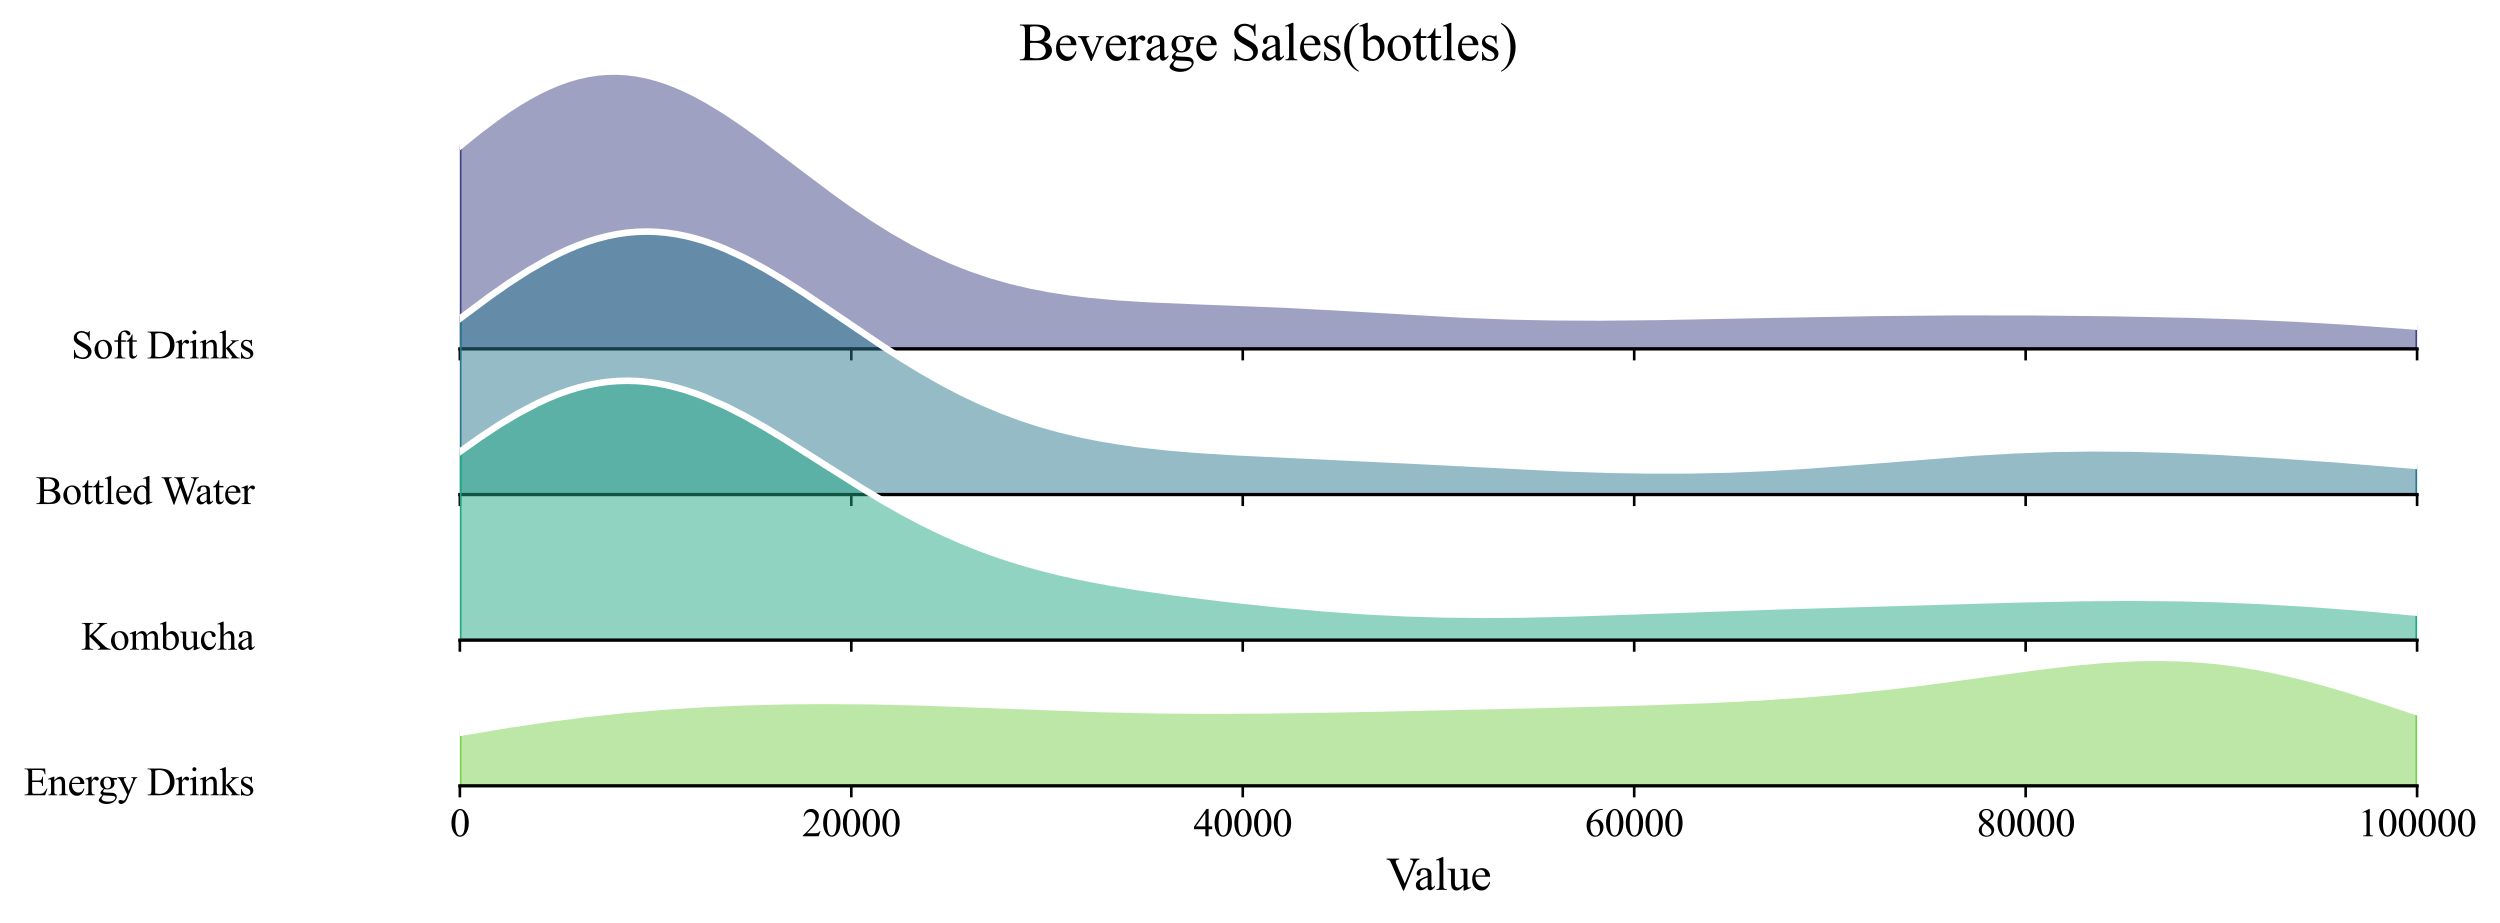 <?xml version="1.0" encoding="utf-8" standalone="no"?>
<!DOCTYPE svg PUBLIC "-//W3C//DTD SVG 1.1//EN"
  "http://www.w3.org/Graphics/SVG/1.1/DTD/svg11.dtd">
<svg xmlns:xlink="http://www.w3.org/1999/xlink" width="759.839pt" height="280.655pt" viewBox="0 0 759.839 280.655" xmlns="http://www.w3.org/2000/svg" version="1.1">
 <defs>
  <style type="text/css">*{stroke-linejoin: round; stroke-linecap: butt}</style>
 </defs>
 <g id="figure_1">
  <g id="patch_1">
   <path d="M 0 280.655 
L 759.839 280.655 
L 759.839 0 
L 0 0 
z
" style="fill: #ffffff"/>
  </g>
  <g id="axes_1">
   <g id="patch_2">
    <path d="M 139.769 106.048 
L 734.639 106.048 
L 734.639 17.52 
L 139.769 17.52 
L 139.769 106.048 
z
" style="fill: none; opacity: 0"/>
   </g>
   <g id="FillBetweenPolyCollection_1">
    <defs>
     <path id="m255cfa9be6" d="M 139.769 -236.223 
L 139.769 -174.607 
L 142.759 -174.607 
L 145.748 -174.607 
L 148.737 -174.607 
L 151.727 -174.607 
L 154.716 -174.607 
L 157.705 -174.607 
L 160.694 -174.607 
L 163.684 -174.607 
L 166.673 -174.607 
L 169.662 -174.607 
L 172.652 -174.607 
L 175.641 -174.607 
L 178.63 -174.607 
L 181.62 -174.607 
L 184.609 -174.607 
L 187.598 -174.607 
L 190.587 -174.607 
L 193.577 -174.607 
L 196.566 -174.607 
L 199.555 -174.607 
L 202.545 -174.607 
L 205.534 -174.607 
L 208.523 -174.607 
L 211.512 -174.607 
L 214.502 -174.607 
L 217.491 -174.607 
L 220.48 -174.607 
L 223.47 -174.607 
L 226.459 -174.607 
L 229.448 -174.607 
L 232.438 -174.607 
L 235.427 -174.607 
L 238.416 -174.607 
L 241.405 -174.607 
L 244.395 -174.607 
L 247.384 -174.607 
L 250.373 -174.607 
L 253.363 -174.607 
L 256.352 -174.607 
L 259.341 -174.607 
L 262.33 -174.607 
L 265.32 -174.607 
L 268.309 -174.607 
L 271.298 -174.607 
L 274.288 -174.607 
L 277.277 -174.607 
L 280.266 -174.607 
L 283.256 -174.607 
L 286.245 -174.607 
L 289.234 -174.607 
L 292.223 -174.607 
L 295.213 -174.607 
L 298.202 -174.607 
L 301.191 -174.607 
L 304.181 -174.607 
L 307.17 -174.607 
L 310.159 -174.607 
L 313.148 -174.607 
L 316.138 -174.607 
L 319.127 -174.607 
L 322.116 -174.607 
L 325.106 -174.607 
L 328.095 -174.607 
L 331.084 -174.607 
L 334.074 -174.607 
L 337.063 -174.607 
L 340.052 -174.607 
L 343.041 -174.607 
L 346.031 -174.607 
L 349.02 -174.607 
L 352.009 -174.607 
L 354.999 -174.607 
L 357.988 -174.607 
L 360.977 -174.607 
L 363.966 -174.607 
L 366.956 -174.607 
L 369.945 -174.607 
L 372.934 -174.607 
L 375.924 -174.607 
L 378.913 -174.607 
L 381.902 -174.607 
L 384.892 -174.607 
L 387.881 -174.607 
L 390.87 -174.607 
L 393.859 -174.607 
L 396.849 -174.607 
L 399.838 -174.607 
L 402.827 -174.607 
L 405.817 -174.607 
L 408.806 -174.607 
L 411.795 -174.607 
L 414.784 -174.607 
L 417.774 -174.607 
L 420.763 -174.607 
L 423.752 -174.607 
L 426.742 -174.607 
L 429.731 -174.607 
L 432.72 -174.607 
L 435.71 -174.607 
L 438.699 -174.607 
L 441.688 -174.607 
L 444.677 -174.607 
L 447.667 -174.607 
L 450.656 -174.607 
L 453.645 -174.607 
L 456.635 -174.607 
L 459.624 -174.607 
L 462.613 -174.607 
L 465.602 -174.607 
L 468.592 -174.607 
L 471.581 -174.607 
L 474.57 -174.607 
L 477.56 -174.607 
L 480.549 -174.607 
L 483.538 -174.607 
L 486.528 -174.607 
L 489.517 -174.607 
L 492.506 -174.607 
L 495.495 -174.607 
L 498.485 -174.607 
L 501.474 -174.607 
L 504.463 -174.607 
L 507.453 -174.607 
L 510.442 -174.607 
L 513.431 -174.607 
L 516.42 -174.607 
L 519.41 -174.607 
L 522.399 -174.607 
L 525.388 -174.607 
L 528.378 -174.607 
L 531.367 -174.607 
L 534.356 -174.607 
L 537.346 -174.607 
L 540.335 -174.607 
L 543.324 -174.607 
L 546.313 -174.607 
L 549.303 -174.607 
L 552.292 -174.607 
L 555.281 -174.607 
L 558.271 -174.607 
L 561.26 -174.607 
L 564.249 -174.607 
L 567.238 -174.607 
L 570.228 -174.607 
L 573.217 -174.607 
L 576.206 -174.607 
L 579.196 -174.607 
L 582.185 -174.607 
L 585.174 -174.607 
L 588.164 -174.607 
L 591.153 -174.607 
L 594.142 -174.607 
L 597.131 -174.607 
L 600.121 -174.607 
L 603.11 -174.607 
L 606.099 -174.607 
L 609.089 -174.607 
L 612.078 -174.607 
L 615.067 -174.607 
L 618.056 -174.607 
L 621.046 -174.607 
L 624.035 -174.607 
L 627.024 -174.607 
L 630.014 -174.607 
L 633.003 -174.607 
L 635.992 -174.607 
L 638.982 -174.607 
L 641.971 -174.607 
L 644.96 -174.607 
L 647.949 -174.607 
L 650.939 -174.607 
L 653.928 -174.607 
L 656.917 -174.607 
L 659.907 -174.607 
L 662.896 -174.607 
L 665.885 -174.607 
L 668.874 -174.607 
L 671.864 -174.607 
L 674.853 -174.607 
L 677.842 -174.607 
L 680.832 -174.607 
L 683.821 -174.607 
L 686.81 -174.607 
L 689.8 -174.607 
L 692.789 -174.607 
L 695.778 -174.607 
L 698.767 -174.607 
L 701.757 -174.607 
L 704.746 -174.607 
L 707.735 -174.607 
L 710.725 -174.607 
L 713.714 -174.607 
L 716.703 -174.607 
L 719.692 -174.607 
L 722.682 -174.607 
L 725.671 -174.607 
L 728.66 -174.607 
L 731.65 -174.607 
L 734.639 -174.607 
L 734.639 -181.373 
L 734.639 -181.373 
L 731.65 -181.61 
L 728.66 -181.843 
L 725.671 -182.071 
L 722.682 -182.292 
L 719.692 -182.507 
L 716.703 -182.714 
L 713.714 -182.915 
L 710.725 -183.107 
L 707.735 -183.291 
L 704.746 -183.467 
L 701.757 -183.635 
L 698.767 -183.794 
L 695.778 -183.945 
L 692.789 -184.088 
L 689.8 -184.223 
L 686.81 -184.349 
L 683.821 -184.468 
L 680.832 -184.58 
L 677.842 -184.685 
L 674.853 -184.783 
L 671.864 -184.875 
L 668.874 -184.961 
L 665.885 -185.041 
L 662.896 -185.116 
L 659.907 -185.187 
L 656.917 -185.253 
L 653.928 -185.314 
L 650.939 -185.372 
L 647.949 -185.425 
L 644.96 -185.475 
L 641.971 -185.522 
L 638.982 -185.565 
L 635.992 -185.605 
L 633.003 -185.641 
L 630.014 -185.674 
L 627.024 -185.704 
L 624.035 -185.73 
L 621.046 -185.753 
L 618.056 -185.772 
L 615.067 -185.788 
L 612.078 -185.8 
L 609.089 -185.808 
L 606.099 -185.812 
L 603.11 -185.813 
L 600.121 -185.81 
L 597.131 -185.803 
L 594.142 -185.792 
L 591.153 -185.777 
L 588.164 -185.759 
L 585.174 -185.737 
L 582.185 -185.712 
L 579.196 -185.683 
L 576.206 -185.651 
L 573.217 -185.615 
L 570.228 -185.577 
L 567.238 -185.536 
L 564.249 -185.492 
L 561.26 -185.445 
L 558.271 -185.396 
L 555.281 -185.345 
L 552.292 -185.292 
L 549.303 -185.237 
L 546.313 -185.18 
L 543.324 -185.122 
L 540.335 -185.062 
L 537.346 -185.002 
L 534.356 -184.941 
L 531.367 -184.879 
L 528.378 -184.816 
L 525.388 -184.754 
L 522.399 -184.693 
L 519.41 -184.632 
L 516.42 -184.572 
L 513.431 -184.515 
L 510.442 -184.459 
L 507.453 -184.407 
L 504.463 -184.358 
L 501.474 -184.314 
L 498.485 -184.274 
L 495.495 -184.24 
L 492.506 -184.212 
L 489.517 -184.19 
L 486.528 -184.177 
L 483.538 -184.172 
L 480.549 -184.176 
L 477.56 -184.189 
L 474.57 -184.213 
L 471.581 -184.247 
L 468.592 -184.292 
L 465.602 -184.349 
L 462.613 -184.417 
L 459.624 -184.496 
L 456.635 -184.587 
L 453.645 -184.689 
L 450.656 -184.802 
L 447.667 -184.926 
L 444.677 -185.06 
L 441.688 -185.203 
L 438.699 -185.355 
L 435.71 -185.515 
L 432.72 -185.681 
L 429.731 -185.853 
L 426.742 -186.03 
L 423.752 -186.209 
L 420.763 -186.391 
L 417.774 -186.574 
L 414.784 -186.756 
L 411.795 -186.937 
L 408.806 -187.116 
L 405.817 -187.29 
L 402.827 -187.46 
L 399.838 -187.624 
L 396.849 -187.783 
L 393.859 -187.935 
L 390.87 -188.08 
L 387.881 -188.218 
L 384.892 -188.349 
L 381.902 -188.474 
L 378.913 -188.592 
L 375.924 -188.706 
L 372.934 -188.816 
L 369.945 -188.923 
L 366.956 -189.029 
L 363.966 -189.135 
L 360.977 -189.245 
L 357.988 -189.359 
L 354.999 -189.482 
L 352.009 -189.615 
L 349.02 -189.762 
L 346.031 -189.925 
L 343.041 -190.109 
L 340.052 -190.317 
L 337.063 -190.552 
L 334.074 -190.819 
L 331.084 -191.121 
L 328.095 -191.463 
L 325.106 -191.849 
L 322.116 -192.284 
L 319.127 -192.77 
L 316.138 -193.314 
L 313.148 -193.918 
L 310.159 -194.587 
L 307.17 -195.326 
L 304.181 -196.137 
L 301.191 -197.025 
L 298.202 -197.992 
L 295.213 -199.042 
L 292.223 -200.177 
L 289.234 -201.4 
L 286.245 -202.711 
L 283.256 -204.112 
L 280.266 -205.603 
L 277.277 -207.183 
L 274.288 -208.852 
L 271.298 -210.606 
L 268.309 -212.443 
L 265.32 -214.359 
L 262.33 -216.349 
L 259.341 -218.407 
L 256.352 -220.526 
L 253.363 -222.698 
L 250.373 -224.913 
L 247.384 -227.162 
L 244.395 -229.433 
L 241.405 -231.715 
L 238.416 -233.995 
L 235.427 -236.26 
L 232.438 -238.496 
L 229.448 -240.687 
L 226.459 -242.821 
L 223.47 -244.881 
L 220.48 -246.852 
L 217.491 -248.721 
L 214.502 -250.472 
L 211.512 -252.091 
L 208.523 -253.565 
L 205.534 -254.882 
L 202.545 -256.03 
L 199.555 -256.998 
L 196.566 -257.778 
L 193.577 -258.362 
L 190.587 -258.744 
L 187.598 -258.92 
L 184.609 -258.885 
L 181.62 -258.64 
L 178.63 -258.185 
L 175.641 -257.522 
L 172.652 -256.654 
L 169.662 -255.589 
L 166.673 -254.332 
L 163.684 -252.892 
L 160.694 -251.28 
L 157.705 -249.507 
L 154.716 -247.584 
L 151.727 -245.526 
L 148.737 -243.346 
L 145.748 -241.058 
L 142.759 -238.679 
L 139.769 -236.223 
z
" style="stroke: #414487"/>
    </defs>
    <g clip-path="url(#p80eaba9222)">
     <use xlink:href="#m255cfa9be6" x="0" y="280.655" style="fill: #414487; fill-opacity: 0.5; stroke: #414487"/>
    </g>
   </g>
   <g id="matplotlib.axis_1">
    <g id="xtick_1">
     <g id="line2d_1">
      <defs>
       <path id="m1e28f02751" d="M 0 0 
L 0 3.5 
" style="stroke: #000000; stroke-width: 0.8"/>
      </defs>
      <g>
       <use xlink:href="#m1e28f02751" x="139.769" y="106.048" style="stroke: #000000; stroke-width: 0.8"/>
      </g>
     </g>
    </g>
    <g id="xtick_2">
     <g id="line2d_2">
      <g>
       <use xlink:href="#m1e28f02751" x="258.743" y="106.048" style="stroke: #000000; stroke-width: 0.8"/>
      </g>
     </g>
    </g>
    <g id="xtick_3">
     <g id="line2d_3">
      <g>
       <use xlink:href="#m1e28f02751" x="377.717" y="106.048" style="stroke: #000000; stroke-width: 0.8"/>
      </g>
     </g>
    </g>
    <g id="xtick_4">
     <g id="line2d_4">
      <g>
       <use xlink:href="#m1e28f02751" x="496.691" y="106.048" style="stroke: #000000; stroke-width: 0.8"/>
      </g>
     </g>
    </g>
    <g id="xtick_5">
     <g id="line2d_5">
      <g>
       <use xlink:href="#m1e28f02751" x="615.665" y="106.048" style="stroke: #000000; stroke-width: 0.8"/>
      </g>
     </g>
    </g>
    <g id="xtick_6">
     <g id="line2d_6">
      <g>
       <use xlink:href="#m1e28f02751" x="734.639" y="106.048" style="stroke: #000000; stroke-width: 0.8"/>
      </g>
     </g>
    </g>
   </g>
   <g id="matplotlib.axis_2"/>
   <g id="line2d_7">
    <path d="M 139.769 44.433 
L 145.748 39.597 
L 151.727 35.13 
L 154.716 33.071 
L 157.705 31.149 
L 160.694 29.375 
L 163.684 27.763 
L 166.673 26.324 
L 169.662 25.067 
L 172.652 24.001 
L 175.641 23.134 
L 178.63 22.47 
L 181.62 22.015 
L 184.609 21.77 
L 187.598 21.736 
L 190.587 21.911 
L 193.577 22.293 
L 196.566 22.877 
L 199.555 23.657 
L 202.545 24.626 
L 205.534 25.774 
L 208.523 27.09 
L 211.512 28.565 
L 214.502 30.184 
L 220.48 33.803 
L 226.459 37.834 
L 232.438 42.16 
L 244.395 51.222 
L 253.363 57.958 
L 259.341 62.248 
L 265.32 66.296 
L 271.298 70.049 
L 277.277 73.472 
L 283.256 76.543 
L 289.234 79.255 
L 295.213 81.613 
L 301.191 83.631 
L 307.17 85.33 
L 313.148 86.737 
L 319.127 87.885 
L 325.106 88.806 
L 331.084 89.534 
L 340.052 90.339 
L 349.02 90.894 
L 363.966 91.52 
L 390.87 92.576 
L 408.806 93.54 
L 444.677 95.595 
L 459.624 96.159 
L 471.581 96.408 
L 486.528 96.478 
L 504.463 96.297 
L 537.346 95.653 
L 570.228 95.079 
L 594.142 94.863 
L 618.056 94.883 
L 641.971 95.133 
L 665.885 95.614 
L 683.821 96.187 
L 698.767 96.861 
L 713.714 97.741 
L 731.65 99.045 
L 734.639 99.283 
L 734.639 99.283 
" clip-path="url(#p80eaba9222)" style="fill: none; stroke: #ffffff; stroke-width: 2; stroke-linecap: square"/>
   </g>
   <g id="line2d_8">
    <path d="M 139.769 106.048 
L 734.639 106.048 
" style="fill: none; stroke: #000000; stroke-linecap: square"/>
   </g>
   <g id="text_1">
    <g id="patch_3">
     <path d="M 17.679 115.458 
L 81.268 115.458 
L 81.268 96.638 
L 17.679 96.638 
z
" style="fill: #ffffff; opacity: 0.5"/>
    </g>
    <!-- Soft Drinks -->
    <g transform="translate(21.639 108.931) scale(0.12 -0.12)">
     <defs>
      <path id="TimesNewRomanPSMT-53" d="M 2934 4334 
L 2934 2869 
L 2819 2869 
Q 2763 3291 2617 3541 
Q 2472 3791 2203 3937 
Q 1934 4084 1647 4084 
Q 1322 4084 1109 3886 
Q 897 3688 897 3434 
Q 897 3241 1031 3081 
Q 1225 2847 1953 2456 
Q 2547 2138 2764 1967 
Q 2981 1797 3098 1565 
Q 3216 1334 3216 1081 
Q 3216 600 2842 251 
Q 2469 -97 1881 -97 
Q 1697 -97 1534 -69 
Q 1438 -53 1133 45 
Q 828 144 747 144 
Q 669 144 623 97 
Q 578 50 556 -97 
L 441 -97 
L 441 1356 
L 556 1356 
Q 638 900 775 673 
Q 913 447 1195 297 
Q 1478 147 1816 147 
Q 2206 147 2432 353 
Q 2659 559 2659 841 
Q 2659 997 2573 1156 
Q 2488 1316 2306 1453 
Q 2184 1547 1640 1851 
Q 1097 2156 867 2337 
Q 638 2519 519 2737 
Q 400 2956 400 3219 
Q 400 3675 750 4004 
Q 1100 4334 1641 4334 
Q 1978 4334 2356 4169 
Q 2531 4091 2603 4091 
Q 2684 4091 2736 4139 
Q 2788 4188 2819 4334 
L 2934 4334 
z
" transform="scale(0.016)"/>
      <path id="TimesNewRomanPSMT-6f" d="M 1600 2947 
Q 2250 2947 2644 2453 
Q 2978 2031 2978 1484 
Q 2978 1100 2793 706 
Q 2609 313 2286 112 
Q 1963 -88 1566 -88 
Q 919 -88 538 428 
Q 216 863 216 1403 
Q 216 1797 411 2186 
Q 606 2575 925 2761 
Q 1244 2947 1600 2947 
z
M 1503 2744 
Q 1338 2744 1170 2645 
Q 1003 2547 900 2300 
Q 797 2053 797 1666 
Q 797 1041 1045 587 
Q 1294 134 1700 134 
Q 2003 134 2200 384 
Q 2397 634 2397 1244 
Q 2397 2006 2069 2444 
Q 1847 2744 1503 2744 
z
" transform="scale(0.016)"/>
      <path id="TimesNewRomanPSMT-66" d="M 1319 2638 
L 1319 756 
Q 1319 356 1406 250 
Q 1522 113 1716 113 
L 1975 113 
L 1975 0 
L 266 0 
L 266 113 
L 394 113 
Q 519 113 622 175 
Q 725 238 764 344 
Q 803 450 803 756 
L 803 2638 
L 247 2638 
L 247 2863 
L 803 2863 
L 803 3050 
Q 803 3478 940 3775 
Q 1078 4072 1361 4255 
Q 1644 4438 1997 4438 
Q 2325 4438 2600 4225 
Q 2781 4084 2781 3909 
Q 2781 3816 2700 3733 
Q 2619 3650 2525 3650 
Q 2453 3650 2373 3701 
Q 2294 3753 2178 3923 
Q 2063 4094 1966 4153 
Q 1869 4213 1750 4213 
Q 1606 4213 1506 4136 
Q 1406 4059 1362 3898 
Q 1319 3738 1319 3069 
L 1319 2863 
L 2056 2863 
L 2056 2638 
L 1319 2638 
z
" transform="scale(0.016)"/>
      <path id="TimesNewRomanPSMT-74" d="M 1031 3803 
L 1031 2863 
L 1700 2863 
L 1700 2644 
L 1031 2644 
L 1031 788 
Q 1031 509 1111 412 
Q 1191 316 1316 316 
Q 1419 316 1516 380 
Q 1613 444 1666 569 
L 1788 569 
Q 1678 263 1478 108 
Q 1278 -47 1066 -47 
Q 922 -47 784 33 
Q 647 113 581 261 
Q 516 409 516 719 
L 516 2644 
L 63 2644 
L 63 2747 
Q 234 2816 414 2980 
Q 594 3144 734 3369 
Q 806 3488 934 3803 
L 1031 3803 
z
" transform="scale(0.016)"/>
      <path id="TimesNewRomanPSMT-20" transform="scale(0.016)"/>
      <path id="TimesNewRomanPSMT-44" d="M 109 0 
L 109 116 
L 269 116 
Q 538 116 650 288 
Q 719 391 719 750 
L 719 3488 
Q 719 3884 631 3984 
Q 509 4122 269 4122 
L 109 4122 
L 109 4238 
L 1834 4238 
Q 2784 4238 3279 4022 
Q 3775 3806 4076 3303 
Q 4378 2800 4378 2141 
Q 4378 1256 3841 663 
Q 3238 0 2003 0 
L 109 0 
z
M 1319 306 
Q 1716 219 1984 219 
Q 2709 219 3187 728 
Q 3666 1238 3666 2109 
Q 3666 2988 3187 3494 
Q 2709 4000 1959 4000 
Q 1678 4000 1319 3909 
L 1319 306 
z
" transform="scale(0.016)"/>
      <path id="TimesNewRomanPSMT-72" d="M 1038 2947 
L 1038 2303 
Q 1397 2947 1775 2947 
Q 1947 2947 2059 2842 
Q 2172 2738 2172 2600 
Q 2172 2478 2090 2393 
Q 2009 2309 1897 2309 
Q 1788 2309 1652 2417 
Q 1516 2525 1450 2525 
Q 1394 2525 1328 2463 
Q 1188 2334 1038 2041 
L 1038 669 
Q 1038 431 1097 309 
Q 1138 225 1241 169 
Q 1344 113 1538 113 
L 1538 0 
L 72 0 
L 72 113 
Q 291 113 397 181 
Q 475 231 506 341 
Q 522 394 522 644 
L 522 1753 
Q 522 2253 501 2348 
Q 481 2444 426 2487 
Q 372 2531 291 2531 
Q 194 2531 72 2484 
L 41 2597 
L 906 2947 
L 1038 2947 
z
" transform="scale(0.016)"/>
      <path id="TimesNewRomanPSMT-69" d="M 928 4444 
Q 1059 4444 1151 4351 
Q 1244 4259 1244 4128 
Q 1244 3997 1151 3903 
Q 1059 3809 928 3809 
Q 797 3809 703 3903 
Q 609 3997 609 4128 
Q 609 4259 701 4351 
Q 794 4444 928 4444 
z
M 1188 2947 
L 1188 647 
Q 1188 378 1227 289 
Q 1266 200 1342 156 
Q 1419 113 1622 113 
L 1622 0 
L 231 0 
L 231 113 
Q 441 113 512 153 
Q 584 194 626 287 
Q 669 381 669 647 
L 669 1750 
Q 669 2216 641 2353 
Q 619 2453 572 2492 
Q 525 2531 444 2531 
Q 356 2531 231 2484 
L 188 2597 
L 1050 2947 
L 1188 2947 
z
" transform="scale(0.016)"/>
      <path id="TimesNewRomanPSMT-6e" d="M 1034 2341 
Q 1538 2947 1994 2947 
Q 2228 2947 2397 2830 
Q 2566 2713 2666 2444 
Q 2734 2256 2734 1869 
L 2734 647 
Q 2734 375 2778 278 
Q 2813 200 2889 156 
Q 2966 113 3172 113 
L 3172 0 
L 1756 0 
L 1756 113 
L 1816 113 
Q 2016 113 2095 173 
Q 2175 234 2206 353 
Q 2219 400 2219 647 
L 2219 1819 
Q 2219 2209 2117 2386 
Q 2016 2563 1775 2563 
Q 1403 2563 1034 2156 
L 1034 647 
Q 1034 356 1069 288 
Q 1113 197 1189 155 
Q 1266 113 1500 113 
L 1500 0 
L 84 0 
L 84 113 
L 147 113 
Q 366 113 442 223 
Q 519 334 519 647 
L 519 1709 
Q 519 2225 495 2337 
Q 472 2450 423 2490 
Q 375 2531 294 2531 
Q 206 2531 84 2484 
L 38 2597 
L 900 2947 
L 1034 2947 
L 1034 2341 
z
" transform="scale(0.016)"/>
      <path id="TimesNewRomanPSMT-6b" d="M 1047 4444 
L 1047 1597 
L 1775 2259 
Q 2006 2472 2044 2528 
Q 2069 2566 2069 2603 
Q 2069 2666 2017 2711 
Q 1966 2756 1847 2763 
L 1847 2863 
L 3091 2863 
L 3091 2763 
Q 2834 2756 2664 2684 
Q 2494 2613 2291 2428 
L 1556 1750 
L 2291 822 
Q 2597 438 2703 334 
Q 2853 188 2966 144 
Q 3044 113 3238 113 
L 3238 0 
L 1847 0 
L 1847 113 
Q 1966 116 2008 148 
Q 2050 181 2050 241 
Q 2050 313 1925 472 
L 1047 1594 
L 1047 644 
Q 1047 366 1086 278 
Q 1125 191 1197 153 
Q 1269 116 1509 113 
L 1509 0 
L 53 0 
L 53 113 
Q 272 113 381 166 
Q 447 200 481 272 
Q 528 375 528 628 
L 528 3234 
Q 528 3731 506 3842 
Q 484 3953 434 3995 
Q 384 4038 303 4038 
Q 238 4038 106 3984 
L 53 4094 
L 903 4444 
L 1047 4444 
z
" transform="scale(0.016)"/>
      <path id="TimesNewRomanPSMT-73" d="M 2050 2947 
L 2050 1972 
L 1947 1972 
Q 1828 2431 1642 2597 
Q 1456 2763 1169 2763 
Q 950 2763 815 2647 
Q 681 2531 681 2391 
Q 681 2216 781 2091 
Q 878 1963 1175 1819 
L 1631 1597 
Q 2266 1288 2266 781 
Q 2266 391 1970 151 
Q 1675 -88 1309 -88 
Q 1047 -88 709 6 
Q 606 38 541 38 
Q 469 38 428 -44 
L 325 -44 
L 325 978 
L 428 978 
Q 516 541 762 319 
Q 1009 97 1316 97 
Q 1531 97 1667 223 
Q 1803 350 1803 528 
Q 1803 744 1651 891 
Q 1500 1038 1047 1263 
Q 594 1488 453 1669 
Q 313 1847 313 2119 
Q 313 2472 555 2709 
Q 797 2947 1181 2947 
Q 1350 2947 1591 2875 
Q 1750 2828 1803 2828 
Q 1853 2828 1881 2850 
Q 1909 2872 1947 2947 
L 2050 2947 
z
" transform="scale(0.016)"/>
     </defs>
     <use xlink:href="#TimesNewRomanPSMT-53"/>
     <use xlink:href="#TimesNewRomanPSMT-6f" transform="translate(55.615 0)"/>
     <use xlink:href="#TimesNewRomanPSMT-66" transform="translate(105.615 0)"/>
     <use xlink:href="#TimesNewRomanPSMT-74" transform="translate(138.916 0)"/>
     <use xlink:href="#TimesNewRomanPSMT-20" transform="translate(166.699 0)"/>
     <use xlink:href="#TimesNewRomanPSMT-44" transform="translate(191.699 0)"/>
     <use xlink:href="#TimesNewRomanPSMT-72" transform="translate(263.916 0)"/>
     <use xlink:href="#TimesNewRomanPSMT-69" transform="translate(297.217 0)"/>
     <use xlink:href="#TimesNewRomanPSMT-6e" transform="translate(325 0)"/>
     <use xlink:href="#TimesNewRomanPSMT-6b" transform="translate(375 0)"/>
     <use xlink:href="#TimesNewRomanPSMT-73" transform="translate(425 0)"/>
    </g>
   </g>
  </g>
  <g id="axes_2">
   <g id="patch_4">
    <path d="M 139.769 150.312 
L 734.639 150.312 
L 734.639 61.784 
L 139.769 61.784 
L 139.769 150.312 
z
" style="fill: none; opacity: 0"/>
   </g>
   <g id="FillBetweenPolyCollection_2">
    <defs>
     <path id="m0feb0b3994" d="M 139.769 -183.81 
L 139.769 -130.343 
L 142.759 -130.343 
L 145.748 -130.343 
L 148.737 -130.343 
L 151.727 -130.343 
L 154.716 -130.343 
L 157.705 -130.343 
L 160.694 -130.343 
L 163.684 -130.343 
L 166.673 -130.343 
L 169.662 -130.343 
L 172.652 -130.343 
L 175.641 -130.343 
L 178.63 -130.343 
L 181.62 -130.343 
L 184.609 -130.343 
L 187.598 -130.343 
L 190.587 -130.343 
L 193.577 -130.343 
L 196.566 -130.343 
L 199.555 -130.343 
L 202.545 -130.343 
L 205.534 -130.343 
L 208.523 -130.343 
L 211.512 -130.343 
L 214.502 -130.343 
L 217.491 -130.343 
L 220.48 -130.343 
L 223.47 -130.343 
L 226.459 -130.343 
L 229.448 -130.343 
L 232.438 -130.343 
L 235.427 -130.343 
L 238.416 -130.343 
L 241.405 -130.343 
L 244.395 -130.343 
L 247.384 -130.343 
L 250.373 -130.343 
L 253.363 -130.343 
L 256.352 -130.343 
L 259.341 -130.343 
L 262.33 -130.343 
L 265.32 -130.343 
L 268.309 -130.343 
L 271.298 -130.343 
L 274.288 -130.343 
L 277.277 -130.343 
L 280.266 -130.343 
L 283.256 -130.343 
L 286.245 -130.343 
L 289.234 -130.343 
L 292.223 -130.343 
L 295.213 -130.343 
L 298.202 -130.343 
L 301.191 -130.343 
L 304.181 -130.343 
L 307.17 -130.343 
L 310.159 -130.343 
L 313.148 -130.343 
L 316.138 -130.343 
L 319.127 -130.343 
L 322.116 -130.343 
L 325.106 -130.343 
L 328.095 -130.343 
L 331.084 -130.343 
L 334.074 -130.343 
L 337.063 -130.343 
L 340.052 -130.343 
L 343.041 -130.343 
L 346.031 -130.343 
L 349.02 -130.343 
L 352.009 -130.343 
L 354.999 -130.343 
L 357.988 -130.343 
L 360.977 -130.343 
L 363.966 -130.343 
L 366.956 -130.343 
L 369.945 -130.343 
L 372.934 -130.343 
L 375.924 -130.343 
L 378.913 -130.343 
L 381.902 -130.343 
L 384.892 -130.343 
L 387.881 -130.343 
L 390.87 -130.343 
L 393.859 -130.343 
L 396.849 -130.343 
L 399.838 -130.343 
L 402.827 -130.343 
L 405.817 -130.343 
L 408.806 -130.343 
L 411.795 -130.343 
L 414.784 -130.343 
L 417.774 -130.343 
L 420.763 -130.343 
L 423.752 -130.343 
L 426.742 -130.343 
L 429.731 -130.343 
L 432.72 -130.343 
L 435.71 -130.343 
L 438.699 -130.343 
L 441.688 -130.343 
L 444.677 -130.343 
L 447.667 -130.343 
L 450.656 -130.343 
L 453.645 -130.343 
L 456.635 -130.343 
L 459.624 -130.343 
L 462.613 -130.343 
L 465.602 -130.343 
L 468.592 -130.343 
L 471.581 -130.343 
L 474.57 -130.343 
L 477.56 -130.343 
L 480.549 -130.343 
L 483.538 -130.343 
L 486.528 -130.343 
L 489.517 -130.343 
L 492.506 -130.343 
L 495.495 -130.343 
L 498.485 -130.343 
L 501.474 -130.343 
L 504.463 -130.343 
L 507.453 -130.343 
L 510.442 -130.343 
L 513.431 -130.343 
L 516.42 -130.343 
L 519.41 -130.343 
L 522.399 -130.343 
L 525.388 -130.343 
L 528.378 -130.343 
L 531.367 -130.343 
L 534.356 -130.343 
L 537.346 -130.343 
L 540.335 -130.343 
L 543.324 -130.343 
L 546.313 -130.343 
L 549.303 -130.343 
L 552.292 -130.343 
L 555.281 -130.343 
L 558.271 -130.343 
L 561.26 -130.343 
L 564.249 -130.343 
L 567.238 -130.343 
L 570.228 -130.343 
L 573.217 -130.343 
L 576.206 -130.343 
L 579.196 -130.343 
L 582.185 -130.343 
L 585.174 -130.343 
L 588.164 -130.343 
L 591.153 -130.343 
L 594.142 -130.343 
L 597.131 -130.343 
L 600.121 -130.343 
L 603.11 -130.343 
L 606.099 -130.343 
L 609.089 -130.343 
L 612.078 -130.343 
L 615.067 -130.343 
L 618.056 -130.343 
L 621.046 -130.343 
L 624.035 -130.343 
L 627.024 -130.343 
L 630.014 -130.343 
L 633.003 -130.343 
L 635.992 -130.343 
L 638.982 -130.343 
L 641.971 -130.343 
L 644.96 -130.343 
L 647.949 -130.343 
L 650.939 -130.343 
L 653.928 -130.343 
L 656.917 -130.343 
L 659.907 -130.343 
L 662.896 -130.343 
L 665.885 -130.343 
L 668.874 -130.343 
L 671.864 -130.343 
L 674.853 -130.343 
L 677.842 -130.343 
L 680.832 -130.343 
L 683.821 -130.343 
L 686.81 -130.343 
L 689.8 -130.343 
L 692.789 -130.343 
L 695.778 -130.343 
L 698.767 -130.343 
L 701.757 -130.343 
L 704.746 -130.343 
L 707.735 -130.343 
L 710.725 -130.343 
L 713.714 -130.343 
L 716.703 -130.343 
L 719.692 -130.343 
L 722.682 -130.343 
L 725.671 -130.343 
L 728.66 -130.343 
L 731.65 -130.343 
L 734.639 -130.343 
L 734.639 -139.042 
L 734.639 -139.042 
L 731.65 -139.305 
L 728.66 -139.563 
L 725.671 -139.817 
L 722.682 -140.067 
L 719.692 -140.312 
L 716.703 -140.552 
L 713.714 -140.787 
L 710.725 -141.018 
L 707.735 -141.243 
L 704.746 -141.464 
L 701.757 -141.679 
L 698.767 -141.889 
L 695.778 -142.093 
L 692.789 -142.292 
L 689.8 -142.485 
L 686.81 -142.671 
L 683.821 -142.852 
L 680.832 -143.025 
L 677.842 -143.191 
L 674.853 -143.35 
L 671.864 -143.5 
L 668.874 -143.641 
L 665.885 -143.773 
L 662.896 -143.894 
L 659.907 -144.005 
L 656.917 -144.104 
L 653.928 -144.19 
L 650.939 -144.264 
L 647.949 -144.324 
L 644.96 -144.369 
L 641.971 -144.399 
L 638.982 -144.414 
L 635.992 -144.413 
L 633.003 -144.395 
L 630.014 -144.361 
L 627.024 -144.31 
L 624.035 -144.242 
L 621.046 -144.157 
L 618.056 -144.055 
L 615.067 -143.937 
L 612.078 -143.803 
L 609.089 -143.653 
L 606.099 -143.489 
L 603.11 -143.312 
L 600.121 -143.121 
L 597.131 -142.919 
L 594.142 -142.706 
L 591.153 -142.483 
L 588.164 -142.253 
L 585.174 -142.016 
L 582.185 -141.773 
L 579.196 -141.527 
L 576.206 -141.278 
L 573.217 -141.029 
L 570.228 -140.78 
L 567.238 -140.534 
L 564.249 -140.291 
L 561.26 -140.052 
L 558.271 -139.82 
L 555.281 -139.596 
L 552.292 -139.379 
L 549.303 -139.173 
L 546.313 -138.977 
L 543.324 -138.792 
L 540.335 -138.62 
L 537.346 -138.461 
L 534.356 -138.315 
L 531.367 -138.184 
L 528.378 -138.066 
L 525.388 -137.964 
L 522.399 -137.877 
L 519.41 -137.804 
L 516.42 -137.747 
L 513.431 -137.705 
L 510.442 -137.677 
L 507.453 -137.665 
L 504.463 -137.666 
L 501.474 -137.682 
L 498.485 -137.711 
L 495.495 -137.754 
L 492.506 -137.809 
L 489.517 -137.876 
L 486.528 -137.955 
L 483.538 -138.044 
L 480.549 -138.144 
L 477.56 -138.252 
L 474.57 -138.37 
L 471.581 -138.495 
L 468.592 -138.628 
L 465.602 -138.766 
L 462.613 -138.911 
L 459.624 -139.06 
L 456.635 -139.213 
L 453.645 -139.369 
L 450.656 -139.527 
L 447.667 -139.687 
L 444.677 -139.849 
L 441.688 -140.01 
L 438.699 -140.171 
L 435.71 -140.332 
L 432.72 -140.491 
L 429.731 -140.648 
L 426.742 -140.803 
L 423.752 -140.956 
L 420.763 -141.106 
L 417.774 -141.253 
L 414.784 -141.397 
L 411.795 -141.539 
L 408.806 -141.678 
L 405.817 -141.814 
L 402.827 -141.949 
L 399.838 -142.082 
L 396.849 -142.215 
L 393.859 -142.347 
L 390.87 -142.481 
L 387.881 -142.616 
L 384.892 -142.755 
L 381.902 -142.899 
L 378.913 -143.048 
L 375.924 -143.206 
L 372.934 -143.372 
L 369.945 -143.551 
L 366.956 -143.743 
L 363.966 -143.951 
L 360.977 -144.178 
L 357.988 -144.426 
L 354.999 -144.697 
L 352.009 -144.996 
L 349.02 -145.324 
L 346.031 -145.685 
L 343.041 -146.082 
L 340.052 -146.518 
L 337.063 -146.997 
L 334.074 -147.522 
L 331.084 -148.097 
L 328.095 -148.725 
L 325.106 -149.409 
L 322.116 -150.152 
L 319.127 -150.958 
L 316.138 -151.829 
L 313.148 -152.768 
L 310.159 -153.777 
L 307.17 -154.858 
L 304.181 -156.012 
L 301.191 -157.241 
L 298.202 -158.545 
L 295.213 -159.925 
L 292.223 -161.379 
L 289.234 -162.906 
L 286.245 -164.505 
L 283.256 -166.173 
L 280.266 -167.906 
L 277.277 -169.7 
L 274.288 -171.551 
L 271.298 -173.453 
L 268.309 -175.399 
L 265.32 -177.382 
L 262.33 -179.395 
L 259.341 -181.428 
L 256.352 -183.472 
L 253.363 -185.518 
L 250.373 -187.555 
L 247.384 -189.572 
L 244.395 -191.559 
L 241.405 -193.503 
L 238.416 -195.394 
L 235.427 -197.219 
L 232.438 -198.967 
L 229.448 -200.626 
L 226.459 -202.186 
L 223.47 -203.636 
L 220.48 -204.964 
L 217.491 -206.163 
L 214.502 -207.223 
L 211.512 -208.135 
L 208.523 -208.893 
L 205.534 -209.491 
L 202.545 -209.923 
L 199.555 -210.185 
L 196.566 -210.275 
L 193.577 -210.191 
L 190.587 -209.933 
L 187.598 -209.501 
L 184.609 -208.898 
L 181.62 -208.126 
L 178.63 -207.191 
L 175.641 -206.097 
L 172.652 -204.852 
L 169.662 -203.463 
L 166.673 -201.938 
L 163.684 -200.287 
L 160.694 -198.519 
L 157.705 -196.645 
L 154.716 -194.676 
L 151.727 -192.623 
L 148.737 -190.498 
L 145.748 -188.314 
L 142.759 -186.08 
L 139.769 -183.81 
z
" style="stroke: #2a788e"/>
    </defs>
    <g clip-path="url(#p204dc85838)">
     <use xlink:href="#m0feb0b3994" x="0" y="280.655" style="fill: #2a788e; fill-opacity: 0.5; stroke: #2a788e"/>
    </g>
   </g>
   <g id="matplotlib.axis_3">
    <g id="xtick_7">
     <g id="line2d_9">
      <g>
       <use xlink:href="#m1e28f02751" x="139.769" y="150.312" style="stroke: #000000; stroke-width: 0.8"/>
      </g>
     </g>
    </g>
    <g id="xtick_8">
     <g id="line2d_10">
      <g>
       <use xlink:href="#m1e28f02751" x="258.743" y="150.312" style="stroke: #000000; stroke-width: 0.8"/>
      </g>
     </g>
    </g>
    <g id="xtick_9">
     <g id="line2d_11">
      <g>
       <use xlink:href="#m1e28f02751" x="377.717" y="150.312" style="stroke: #000000; stroke-width: 0.8"/>
      </g>
     </g>
    </g>
    <g id="xtick_10">
     <g id="line2d_12">
      <g>
       <use xlink:href="#m1e28f02751" x="496.691" y="150.312" style="stroke: #000000; stroke-width: 0.8"/>
      </g>
     </g>
    </g>
    <g id="xtick_11">
     <g id="line2d_13">
      <g>
       <use xlink:href="#m1e28f02751" x="615.665" y="150.312" style="stroke: #000000; stroke-width: 0.8"/>
      </g>
     </g>
    </g>
    <g id="xtick_12">
     <g id="line2d_14">
      <g>
       <use xlink:href="#m1e28f02751" x="734.639" y="150.312" style="stroke: #000000; stroke-width: 0.8"/>
      </g>
     </g>
    </g>
   </g>
   <g id="matplotlib.axis_4"/>
   <g id="line2d_15">
    <path d="M 139.769 96.846 
L 148.737 90.157 
L 154.716 85.98 
L 160.694 82.137 
L 166.673 78.717 
L 169.662 77.192 
L 172.652 75.803 
L 175.641 74.558 
L 178.63 73.464 
L 181.62 72.529 
L 184.609 71.758 
L 187.598 71.154 
L 190.587 70.722 
L 193.577 70.464 
L 196.566 70.38 
L 199.555 70.47 
L 202.545 70.733 
L 205.534 71.164 
L 208.523 71.762 
L 211.512 72.52 
L 214.502 73.433 
L 217.491 74.492 
L 220.48 75.691 
L 226.459 78.469 
L 232.438 81.689 
L 238.416 85.262 
L 244.395 89.096 
L 253.363 95.137 
L 268.309 105.256 
L 274.288 109.104 
L 280.266 112.75 
L 286.245 116.15 
L 292.223 119.277 
L 298.202 122.11 
L 304.181 124.643 
L 310.159 126.879 
L 316.138 128.826 
L 322.116 130.503 
L 328.095 131.93 
L 334.074 133.133 
L 340.052 134.137 
L 346.031 134.971 
L 354.999 135.958 
L 363.966 136.704 
L 375.924 137.45 
L 396.849 138.441 
L 429.731 140.007 
L 474.57 142.285 
L 489.517 142.779 
L 501.474 142.973 
L 513.431 142.951 
L 525.388 142.691 
L 537.346 142.194 
L 549.303 141.483 
L 564.249 140.365 
L 600.121 137.534 
L 612.078 136.853 
L 624.035 136.414 
L 635.992 136.242 
L 647.949 136.332 
L 659.907 136.651 
L 674.853 137.306 
L 692.789 138.364 
L 710.725 139.638 
L 731.65 141.351 
L 734.639 141.613 
L 734.639 141.613 
" clip-path="url(#p204dc85838)" style="fill: none; stroke: #ffffff; stroke-width: 2; stroke-linecap: square"/>
   </g>
   <g id="line2d_16">
    <path d="M 139.769 150.312 
L 734.639 150.312 
" style="fill: none; stroke: #000000; stroke-linecap: square"/>
   </g>
   <g id="text_2">
    <g id="patch_5">
     <path d="M 6.876 159.722 
L 81.268 159.722 
L 81.268 140.902 
L 6.876 140.902 
z
" style="fill: #ffffff; opacity: 0.5"/>
    </g>
    <!-- Bottled Water -->
    <g transform="translate(10.836 153.195) scale(0.12 -0.12)">
     <defs>
      <path id="TimesNewRomanPSMT-42" d="M 2956 2163 
Q 3397 2069 3616 1863 
Q 3919 1575 3919 1159 
Q 3919 844 3719 555 
Q 3519 266 3170 133 
Q 2822 0 2106 0 
L 106 0 
L 106 116 
L 266 116 
Q 531 116 647 284 
Q 719 394 719 750 
L 719 3488 
Q 719 3881 628 3984 
Q 506 4122 266 4122 
L 106 4122 
L 106 4238 
L 1938 4238 
Q 2450 4238 2759 4163 
Q 3228 4050 3475 3764 
Q 3722 3478 3722 3106 
Q 3722 2788 3528 2536 
Q 3334 2284 2956 2163 
z
M 1319 2331 
Q 1434 2309 1582 2298 
Q 1731 2288 1909 2288 
Q 2366 2288 2595 2386 
Q 2825 2484 2947 2687 
Q 3069 2891 3069 3131 
Q 3069 3503 2766 3765 
Q 2463 4028 1881 4028 
Q 1569 4028 1319 3959 
L 1319 2331 
z
M 1319 306 
Q 1681 222 2034 222 
Q 2600 222 2897 476 
Q 3194 731 3194 1106 
Q 3194 1353 3059 1581 
Q 2925 1809 2622 1940 
Q 2319 2072 1872 2072 
Q 1678 2072 1540 2065 
Q 1403 2059 1319 2044 
L 1319 306 
z
" transform="scale(0.016)"/>
      <path id="TimesNewRomanPSMT-6c" d="M 1184 4444 
L 1184 647 
Q 1184 378 1223 290 
Q 1263 203 1344 158 
Q 1425 113 1647 113 
L 1647 0 
L 244 0 
L 244 113 
Q 441 113 512 153 
Q 584 194 625 287 
Q 666 381 666 647 
L 666 3247 
Q 666 3731 644 3842 
Q 622 3953 573 3993 
Q 525 4034 450 4034 
Q 369 4034 244 3984 
L 191 4094 
L 1044 4444 
L 1184 4444 
z
" transform="scale(0.016)"/>
      <path id="TimesNewRomanPSMT-65" d="M 681 1784 
Q 678 1147 991 784 
Q 1303 422 1725 422 
Q 2006 422 2214 576 
Q 2422 731 2563 1106 
L 2659 1044 
Q 2594 616 2278 264 
Q 1963 -88 1488 -88 
Q 972 -88 605 314 
Q 238 716 238 1394 
Q 238 2128 614 2539 
Q 991 2950 1559 2950 
Q 2041 2950 2350 2633 
Q 2659 2316 2659 1784 
L 681 1784 
z
M 681 1966 
L 2006 1966 
Q 1991 2241 1941 2353 
Q 1863 2528 1708 2628 
Q 1553 2728 1384 2728 
Q 1125 2728 920 2526 
Q 716 2325 681 1966 
z
" transform="scale(0.016)"/>
      <path id="TimesNewRomanPSMT-64" d="M 2222 322 
Q 2013 103 1813 7 
Q 1613 -88 1381 -88 
Q 913 -88 563 304 
Q 213 697 213 1313 
Q 213 1928 600 2439 
Q 988 2950 1597 2950 
Q 1975 2950 2222 2709 
L 2222 3238 
Q 2222 3728 2198 3840 
Q 2175 3953 2125 3993 
Q 2075 4034 2000 4034 
Q 1919 4034 1784 3984 
L 1744 4094 
L 2597 4444 
L 2738 4444 
L 2738 1134 
Q 2738 631 2761 520 
Q 2784 409 2836 365 
Q 2888 322 2956 322 
Q 3041 322 3181 375 
L 3216 266 
L 2366 -88 
L 2222 -88 
L 2222 322 
z
M 2222 541 
L 2222 2016 
Q 2203 2228 2109 2403 
Q 2016 2578 1861 2667 
Q 1706 2756 1559 2756 
Q 1284 2756 1069 2509 
Q 784 2184 784 1559 
Q 784 928 1059 592 
Q 1334 256 1672 256 
Q 1956 256 2222 541 
z
" transform="scale(0.016)"/>
      <path id="TimesNewRomanPSMT-57" d="M 5991 4238 
L 5991 4122 
Q 5825 4122 5722 4062 
Q 5619 4003 5525 3841 
Q 5463 3731 5328 3319 
L 4147 -97 
L 4022 -97 
L 3056 2613 
L 2097 -97 
L 1984 -97 
L 725 3422 
Q 584 3816 547 3888 
Q 484 4006 376 4064 
Q 269 4122 84 4122 
L 84 4238 
L 1653 4238 
L 1653 4122 
L 1578 4122 
Q 1413 4122 1325 4047 
Q 1238 3972 1238 3866 
Q 1238 3756 1375 3363 
L 2209 984 
L 2913 3006 
L 2788 3363 
L 2688 3647 
Q 2622 3803 2541 3922 
Q 2500 3981 2441 4022 
Q 2363 4078 2284 4103 
Q 2225 4122 2097 4122 
L 2097 4238 
L 3747 4238 
L 3747 4122 
L 3634 4122 
Q 3459 4122 3378 4047 
Q 3297 3972 3297 3844 
Q 3297 3684 3438 3288 
L 4250 984 
L 5056 3319 
Q 5194 3706 5194 3856 
Q 5194 3928 5148 3990 
Q 5103 4053 5034 4078 
Q 4916 4122 4725 4122 
L 4725 4238 
L 5991 4238 
z
" transform="scale(0.016)"/>
      <path id="TimesNewRomanPSMT-61" d="M 1822 413 
Q 1381 72 1269 19 
Q 1100 -59 909 -59 
Q 613 -59 420 144 
Q 228 347 228 678 
Q 228 888 322 1041 
Q 450 1253 767 1440 
Q 1084 1628 1822 1897 
L 1822 2009 
Q 1822 2438 1686 2597 
Q 1550 2756 1291 2756 
Q 1094 2756 978 2650 
Q 859 2544 859 2406 
L 866 2225 
Q 866 2081 792 2003 
Q 719 1925 600 1925 
Q 484 1925 411 2006 
Q 338 2088 338 2228 
Q 338 2497 613 2722 
Q 888 2947 1384 2947 
Q 1766 2947 2009 2819 
Q 2194 2722 2281 2516 
Q 2338 2381 2338 1966 
L 2338 994 
Q 2338 584 2353 492 
Q 2369 400 2405 369 
Q 2441 338 2488 338 
Q 2538 338 2575 359 
Q 2641 400 2828 588 
L 2828 413 
Q 2478 -56 2159 -56 
Q 2006 -56 1915 50 
Q 1825 156 1822 413 
z
M 1822 616 
L 1822 1706 
Q 1350 1519 1213 1441 
Q 966 1303 859 1153 
Q 753 1003 753 825 
Q 753 600 887 451 
Q 1022 303 1197 303 
Q 1434 303 1822 616 
z
" transform="scale(0.016)"/>
     </defs>
     <use xlink:href="#TimesNewRomanPSMT-42"/>
     <use xlink:href="#TimesNewRomanPSMT-6f" transform="translate(66.699 0)"/>
     <use xlink:href="#TimesNewRomanPSMT-74" transform="translate(116.699 0)"/>
     <use xlink:href="#TimesNewRomanPSMT-74" transform="translate(144.482 0)"/>
     <use xlink:href="#TimesNewRomanPSMT-6c" transform="translate(172.266 0)"/>
     <use xlink:href="#TimesNewRomanPSMT-65" transform="translate(200.049 0)"/>
     <use xlink:href="#TimesNewRomanPSMT-64" transform="translate(244.434 0)"/>
     <use xlink:href="#TimesNewRomanPSMT-20" transform="translate(294.434 0)"/>
     <use xlink:href="#TimesNewRomanPSMT-57" transform="translate(317.684 0)"/>
     <use xlink:href="#TimesNewRomanPSMT-61" transform="translate(404.068 0)"/>
     <use xlink:href="#TimesNewRomanPSMT-74" transform="translate(448.453 0)"/>
     <use xlink:href="#TimesNewRomanPSMT-65" transform="translate(476.236 0)"/>
     <use xlink:href="#TimesNewRomanPSMT-72" transform="translate(520.621 0)"/>
    </g>
   </g>
  </g>
  <g id="axes_3">
   <g id="patch_6">
    <path d="M 139.769 194.576 
L 734.639 194.576 
L 734.639 106.048 
L 139.769 106.048 
L 139.769 194.576 
z
" style="fill: none; opacity: 0"/>
   </g>
   <g id="FillBetweenPolyCollection_3">
    <defs>
     <path id="m9f4f44bb17" d="M 139.769 -143.363 
L 139.769 -86.079 
L 142.759 -86.079 
L 145.748 -86.079 
L 148.737 -86.079 
L 151.727 -86.079 
L 154.716 -86.079 
L 157.705 -86.079 
L 160.694 -86.079 
L 163.684 -86.079 
L 166.673 -86.079 
L 169.662 -86.079 
L 172.652 -86.079 
L 175.641 -86.079 
L 178.63 -86.079 
L 181.62 -86.079 
L 184.609 -86.079 
L 187.598 -86.079 
L 190.587 -86.079 
L 193.577 -86.079 
L 196.566 -86.079 
L 199.555 -86.079 
L 202.545 -86.079 
L 205.534 -86.079 
L 208.523 -86.079 
L 211.512 -86.079 
L 214.502 -86.079 
L 217.491 -86.079 
L 220.48 -86.079 
L 223.47 -86.079 
L 226.459 -86.079 
L 229.448 -86.079 
L 232.438 -86.079 
L 235.427 -86.079 
L 238.416 -86.079 
L 241.405 -86.079 
L 244.395 -86.079 
L 247.384 -86.079 
L 250.373 -86.079 
L 253.363 -86.079 
L 256.352 -86.079 
L 259.341 -86.079 
L 262.33 -86.079 
L 265.32 -86.079 
L 268.309 -86.079 
L 271.298 -86.079 
L 274.288 -86.079 
L 277.277 -86.079 
L 280.266 -86.079 
L 283.256 -86.079 
L 286.245 -86.079 
L 289.234 -86.079 
L 292.223 -86.079 
L 295.213 -86.079 
L 298.202 -86.079 
L 301.191 -86.079 
L 304.181 -86.079 
L 307.17 -86.079 
L 310.159 -86.079 
L 313.148 -86.079 
L 316.138 -86.079 
L 319.127 -86.079 
L 322.116 -86.079 
L 325.106 -86.079 
L 328.095 -86.079 
L 331.084 -86.079 
L 334.074 -86.079 
L 337.063 -86.079 
L 340.052 -86.079 
L 343.041 -86.079 
L 346.031 -86.079 
L 349.02 -86.079 
L 352.009 -86.079 
L 354.999 -86.079 
L 357.988 -86.079 
L 360.977 -86.079 
L 363.966 -86.079 
L 366.956 -86.079 
L 369.945 -86.079 
L 372.934 -86.079 
L 375.924 -86.079 
L 378.913 -86.079 
L 381.902 -86.079 
L 384.892 -86.079 
L 387.881 -86.079 
L 390.87 -86.079 
L 393.859 -86.079 
L 396.849 -86.079 
L 399.838 -86.079 
L 402.827 -86.079 
L 405.817 -86.079 
L 408.806 -86.079 
L 411.795 -86.079 
L 414.784 -86.079 
L 417.774 -86.079 
L 420.763 -86.079 
L 423.752 -86.079 
L 426.742 -86.079 
L 429.731 -86.079 
L 432.72 -86.079 
L 435.71 -86.079 
L 438.699 -86.079 
L 441.688 -86.079 
L 444.677 -86.079 
L 447.667 -86.079 
L 450.656 -86.079 
L 453.645 -86.079 
L 456.635 -86.079 
L 459.624 -86.079 
L 462.613 -86.079 
L 465.602 -86.079 
L 468.592 -86.079 
L 471.581 -86.079 
L 474.57 -86.079 
L 477.56 -86.079 
L 480.549 -86.079 
L 483.538 -86.079 
L 486.528 -86.079 
L 489.517 -86.079 
L 492.506 -86.079 
L 495.495 -86.079 
L 498.485 -86.079 
L 501.474 -86.079 
L 504.463 -86.079 
L 507.453 -86.079 
L 510.442 -86.079 
L 513.431 -86.079 
L 516.42 -86.079 
L 519.41 -86.079 
L 522.399 -86.079 
L 525.388 -86.079 
L 528.378 -86.079 
L 531.367 -86.079 
L 534.356 -86.079 
L 537.346 -86.079 
L 540.335 -86.079 
L 543.324 -86.079 
L 546.313 -86.079 
L 549.303 -86.079 
L 552.292 -86.079 
L 555.281 -86.079 
L 558.271 -86.079 
L 561.26 -86.079 
L 564.249 -86.079 
L 567.238 -86.079 
L 570.228 -86.079 
L 573.217 -86.079 
L 576.206 -86.079 
L 579.196 -86.079 
L 582.185 -86.079 
L 585.174 -86.079 
L 588.164 -86.079 
L 591.153 -86.079 
L 594.142 -86.079 
L 597.131 -86.079 
L 600.121 -86.079 
L 603.11 -86.079 
L 606.099 -86.079 
L 609.089 -86.079 
L 612.078 -86.079 
L 615.067 -86.079 
L 618.056 -86.079 
L 621.046 -86.079 
L 624.035 -86.079 
L 627.024 -86.079 
L 630.014 -86.079 
L 633.003 -86.079 
L 635.992 -86.079 
L 638.982 -86.079 
L 641.971 -86.079 
L 644.96 -86.079 
L 647.949 -86.079 
L 650.939 -86.079 
L 653.928 -86.079 
L 656.917 -86.079 
L 659.907 -86.079 
L 662.896 -86.079 
L 665.885 -86.079 
L 668.874 -86.079 
L 671.864 -86.079 
L 674.853 -86.079 
L 677.842 -86.079 
L 680.832 -86.079 
L 683.821 -86.079 
L 686.81 -86.079 
L 689.8 -86.079 
L 692.789 -86.079 
L 695.778 -86.079 
L 698.767 -86.079 
L 701.757 -86.079 
L 704.746 -86.079 
L 707.735 -86.079 
L 710.725 -86.079 
L 713.714 -86.079 
L 716.703 -86.079 
L 719.692 -86.079 
L 722.682 -86.079 
L 725.671 -86.079 
L 728.66 -86.079 
L 731.65 -86.079 
L 734.639 -86.079 
L 734.639 -94.456 
L 734.639 -94.456 
L 731.65 -94.736 
L 728.66 -95.011 
L 725.671 -95.281 
L 722.682 -95.544 
L 719.692 -95.801 
L 716.703 -96.051 
L 713.714 -96.293 
L 710.725 -96.527 
L 707.735 -96.752 
L 704.746 -96.968 
L 701.757 -97.174 
L 698.767 -97.371 
L 695.778 -97.556 
L 692.789 -97.732 
L 689.8 -97.896 
L 686.81 -98.05 
L 683.821 -98.192 
L 680.832 -98.322 
L 677.842 -98.441 
L 674.853 -98.549 
L 671.864 -98.644 
L 668.874 -98.729 
L 665.885 -98.801 
L 662.896 -98.862 
L 659.907 -98.912 
L 656.917 -98.951 
L 653.928 -98.979 
L 650.939 -98.996 
L 647.949 -99.003 
L 644.96 -99 
L 641.971 -98.988 
L 638.982 -98.967 
L 635.992 -98.937 
L 633.003 -98.9 
L 630.014 -98.855 
L 627.024 -98.803 
L 624.035 -98.746 
L 621.046 -98.682 
L 618.056 -98.614 
L 615.067 -98.541 
L 612.078 -98.465 
L 609.089 -98.386 
L 606.099 -98.303 
L 603.11 -98.219 
L 600.121 -98.133 
L 597.131 -98.046 
L 594.142 -97.959 
L 591.153 -97.87 
L 588.164 -97.782 
L 585.174 -97.694 
L 582.185 -97.606 
L 579.196 -97.518 
L 576.206 -97.431 
L 573.217 -97.344 
L 570.228 -97.258 
L 567.238 -97.172 
L 564.249 -97.086 
L 561.26 -97.001 
L 558.271 -96.915 
L 555.281 -96.829 
L 552.292 -96.742 
L 549.303 -96.655 
L 546.313 -96.566 
L 543.324 -96.476 
L 540.335 -96.385 
L 537.346 -96.292 
L 534.356 -96.197 
L 531.367 -96.101 
L 528.378 -96.002 
L 525.388 -95.901 
L 522.399 -95.799 
L 519.41 -95.694 
L 516.42 -95.588 
L 513.431 -95.48 
L 510.442 -95.371 
L 507.453 -95.26 
L 504.463 -95.15 
L 501.474 -95.039 
L 498.485 -94.928 
L 495.495 -94.819 
L 492.506 -94.711 
L 489.517 -94.605 
L 486.528 -94.503 
L 483.538 -94.404 
L 480.549 -94.31 
L 477.56 -94.221 
L 474.57 -94.139 
L 471.581 -94.064 
L 468.592 -93.997 
L 465.602 -93.938 
L 462.613 -93.889 
L 459.624 -93.851 
L 456.635 -93.824 
L 453.645 -93.808 
L 450.656 -93.806 
L 447.667 -93.816 
L 444.677 -93.84 
L 441.688 -93.879 
L 438.699 -93.932 
L 435.71 -94 
L 432.72 -94.083 
L 429.731 -94.181 
L 426.742 -94.295 
L 423.752 -94.424 
L 420.763 -94.569 
L 417.774 -94.728 
L 414.784 -94.903 
L 411.795 -95.092 
L 408.806 -95.294 
L 405.817 -95.511 
L 402.827 -95.74 
L 399.838 -95.982 
L 396.849 -96.237 
L 393.859 -96.503 
L 390.87 -96.779 
L 387.881 -97.067 
L 384.892 -97.364 
L 381.902 -97.672 
L 378.913 -97.989 
L 375.924 -98.315 
L 372.934 -98.651 
L 369.945 -98.996 
L 366.956 -99.352 
L 363.966 -99.717 
L 360.977 -100.094 
L 357.988 -100.483 
L 354.999 -100.885 
L 352.009 -101.301 
L 349.02 -101.734 
L 346.031 -102.184 
L 343.041 -102.654 
L 340.052 -103.146 
L 337.063 -103.663 
L 334.074 -104.207 
L 331.084 -104.78 
L 328.095 -105.387 
L 325.106 -106.03 
L 322.116 -106.712 
L 319.127 -107.436 
L 316.138 -108.205 
L 313.148 -109.023 
L 310.159 -109.893 
L 307.17 -110.817 
L 304.181 -111.799 
L 301.191 -112.839 
L 298.202 -113.942 
L 295.213 -115.107 
L 292.223 -116.338 
L 289.234 -117.633 
L 286.245 -118.994 
L 283.256 -120.42 
L 280.266 -121.91 
L 277.277 -123.462 
L 274.288 -125.074 
L 271.298 -126.743 
L 268.309 -128.464 
L 265.32 -130.234 
L 262.33 -132.046 
L 259.341 -133.894 
L 256.352 -135.772 
L 253.363 -137.671 
L 250.373 -139.584 
L 247.384 -141.5 
L 244.395 -143.411 
L 241.405 -145.306 
L 238.416 -147.176 
L 235.427 -149.008 
L 232.438 -150.792 
L 229.448 -152.518 
L 226.459 -154.173 
L 223.47 -155.746 
L 220.48 -157.227 
L 217.491 -158.606 
L 214.502 -159.871 
L 211.512 -161.014 
L 208.523 -162.025 
L 205.534 -162.896 
L 202.545 -163.62 
L 199.555 -164.191 
L 196.566 -164.603 
L 193.577 -164.851 
L 190.587 -164.934 
L 187.598 -164.848 
L 184.609 -164.593 
L 181.62 -164.169 
L 178.63 -163.579 
L 175.641 -162.824 
L 172.652 -161.909 
L 169.662 -160.838 
L 166.673 -159.619 
L 163.684 -158.257 
L 160.694 -156.762 
L 157.705 -155.142 
L 154.716 -153.405 
L 151.727 -151.564 
L 148.737 -149.628 
L 145.748 -147.608 
L 142.759 -145.516 
L 139.769 -143.363 
z
" style="stroke: #22a884"/>
    </defs>
    <g clip-path="url(#pd4c680786c)">
     <use xlink:href="#m9f4f44bb17" x="0" y="280.655" style="fill: #22a884; fill-opacity: 0.5; stroke: #22a884"/>
    </g>
   </g>
   <g id="matplotlib.axis_5">
    <g id="xtick_13">
     <g id="line2d_17">
      <g>
       <use xlink:href="#m1e28f02751" x="139.769" y="194.576" style="stroke: #000000; stroke-width: 0.8"/>
      </g>
     </g>
    </g>
    <g id="xtick_14">
     <g id="line2d_18">
      <g>
       <use xlink:href="#m1e28f02751" x="258.743" y="194.576" style="stroke: #000000; stroke-width: 0.8"/>
      </g>
     </g>
    </g>
    <g id="xtick_15">
     <g id="line2d_19">
      <g>
       <use xlink:href="#m1e28f02751" x="377.717" y="194.576" style="stroke: #000000; stroke-width: 0.8"/>
      </g>
     </g>
    </g>
    <g id="xtick_16">
     <g id="line2d_20">
      <g>
       <use xlink:href="#m1e28f02751" x="496.691" y="194.576" style="stroke: #000000; stroke-width: 0.8"/>
      </g>
     </g>
    </g>
    <g id="xtick_17">
     <g id="line2d_21">
      <g>
       <use xlink:href="#m1e28f02751" x="615.665" y="194.576" style="stroke: #000000; stroke-width: 0.8"/>
      </g>
     </g>
    </g>
    <g id="xtick_18">
     <g id="line2d_22">
      <g>
       <use xlink:href="#m1e28f02751" x="734.639" y="194.576" style="stroke: #000000; stroke-width: 0.8"/>
      </g>
     </g>
    </g>
   </g>
   <g id="matplotlib.axis_6"/>
   <g id="line2d_23">
    <path d="M 139.769 137.293 
L 145.748 133.047 
L 151.727 129.091 
L 157.705 125.514 
L 163.684 122.398 
L 166.673 121.036 
L 169.662 119.817 
L 172.652 118.747 
L 175.641 117.831 
L 178.63 117.076 
L 181.62 116.486 
L 184.609 116.062 
L 187.598 115.807 
L 190.587 115.721 
L 193.577 115.804 
L 196.566 116.053 
L 199.555 116.465 
L 202.545 117.035 
L 205.534 117.759 
L 208.523 118.631 
L 211.512 119.642 
L 214.502 120.784 
L 220.48 123.428 
L 226.459 126.483 
L 232.438 129.863 
L 238.416 133.48 
L 250.373 141.072 
L 262.33 148.609 
L 268.309 152.191 
L 274.288 155.581 
L 280.266 158.746 
L 286.245 161.662 
L 292.223 164.318 
L 298.202 166.714 
L 304.181 168.857 
L 310.159 170.762 
L 316.138 172.45 
L 322.116 173.944 
L 328.095 175.268 
L 337.063 176.993 
L 346.031 178.471 
L 357.988 180.172 
L 372.934 182.004 
L 387.881 183.589 
L 402.827 184.915 
L 414.784 185.753 
L 426.742 186.36 
L 438.699 186.724 
L 450.656 186.85 
L 462.613 186.766 
L 477.56 186.434 
L 501.474 185.617 
L 540.335 184.27 
L 612.078 182.19 
L 633.003 181.756 
L 647.949 181.652 
L 662.896 181.793 
L 674.853 182.107 
L 686.81 182.606 
L 701.757 183.481 
L 716.703 184.604 
L 734.639 186.199 
L 734.639 186.199 
" clip-path="url(#pd4c680786c)" style="fill: none; stroke: #ffffff; stroke-width: 2; stroke-linecap: square"/>
   </g>
   <g id="line2d_24">
    <path d="M 139.769 194.576 
L 734.639 194.576 
" style="fill: none; stroke: #000000; stroke-linecap: square"/>
   </g>
   <g id="text_3">
    <g id="patch_7">
     <path d="M 20.694 203.986 
L 81.268 203.986 
L 81.268 185.166 
L 20.694 185.166 
z
" style="fill: #ffffff; opacity: 0.5"/>
    </g>
    <!-- Kombucha -->
    <g transform="translate(24.654 197.459) scale(0.12 -0.12)">
     <defs>
      <path id="TimesNewRomanPSMT-4b" d="M 1913 2350 
L 3475 797 
Q 3859 413 4131 273 
Q 4403 134 4675 116 
L 4675 0 
L 2659 0 
L 2659 116 
Q 2841 116 2920 177 
Q 3000 238 3000 313 
Q 3000 388 2970 447 
Q 2941 506 2775 669 
L 1313 2116 
L 1313 750 
Q 1313 428 1353 325 
Q 1384 247 1484 191 
Q 1619 116 1769 116 
L 1913 116 
L 1913 0 
L 106 0 
L 106 116 
L 256 116 
Q 519 116 638 269 
Q 713 369 713 750 
L 713 3488 
Q 713 3809 672 3916 
Q 641 3991 544 4047 
Q 406 4122 256 4122 
L 106 4122 
L 106 4238 
L 1913 4238 
L 1913 4122 
L 1769 4122 
Q 1622 4122 1484 4050 
Q 1388 4000 1350 3900 
Q 1313 3800 1313 3488 
L 1313 2191 
Q 1375 2250 1741 2588 
Q 2669 3438 2863 3722 
Q 2947 3847 2947 3941 
Q 2947 4013 2881 4067 
Q 2816 4122 2659 4122 
L 2563 4122 
L 2563 4238 
L 4119 4238 
L 4119 4122 
Q 3981 4119 3868 4084 
Q 3756 4050 3593 3951 
Q 3431 3853 3194 3634 
Q 3125 3572 2559 2994 
L 1913 2350 
z
" transform="scale(0.016)"/>
      <path id="TimesNewRomanPSMT-6d" d="M 1050 2338 
Q 1363 2650 1419 2697 
Q 1559 2816 1721 2881 
Q 1884 2947 2044 2947 
Q 2313 2947 2506 2790 
Q 2700 2634 2766 2338 
Q 3088 2713 3309 2830 
Q 3531 2947 3766 2947 
Q 3994 2947 4170 2830 
Q 4347 2713 4450 2447 
Q 4519 2266 4519 1878 
L 4519 647 
Q 4519 378 4559 278 
Q 4591 209 4675 161 
Q 4759 113 4950 113 
L 4950 0 
L 3538 0 
L 3538 113 
L 3597 113 
Q 3781 113 3884 184 
Q 3956 234 3988 344 
Q 4000 397 4000 647 
L 4000 1878 
Q 4000 2228 3916 2372 
Q 3794 2572 3525 2572 
Q 3359 2572 3192 2489 
Q 3025 2406 2788 2181 
L 2781 2147 
L 2788 2013 
L 2788 647 
Q 2788 353 2820 281 
Q 2853 209 2943 161 
Q 3034 113 3253 113 
L 3253 0 
L 1806 0 
L 1806 113 
Q 2044 113 2133 169 
Q 2222 225 2256 338 
Q 2272 391 2272 647 
L 2272 1878 
Q 2272 2228 2169 2381 
Q 2031 2581 1784 2581 
Q 1616 2581 1450 2491 
Q 1191 2353 1050 2181 
L 1050 647 
Q 1050 366 1089 281 
Q 1128 197 1204 155 
Q 1281 113 1516 113 
L 1516 0 
L 100 0 
L 100 113 
Q 297 113 375 155 
Q 453 197 493 289 
Q 534 381 534 647 
L 534 1741 
Q 534 2213 506 2350 
Q 484 2453 437 2492 
Q 391 2531 309 2531 
Q 222 2531 100 2484 
L 53 2597 
L 916 2947 
L 1050 2947 
L 1050 2338 
z
" transform="scale(0.016)"/>
      <path id="TimesNewRomanPSMT-62" d="M 984 2369 
Q 1400 2947 1881 2947 
Q 2322 2947 2650 2570 
Q 2978 2194 2978 1541 
Q 2978 778 2472 313 
Q 2038 -88 1503 -88 
Q 1253 -88 995 3 
Q 738 94 469 275 
L 469 3241 
Q 469 3728 445 3840 
Q 422 3953 372 3993 
Q 322 4034 247 4034 
Q 159 4034 28 3984 
L -16 4094 
L 844 4444 
L 984 4444 
L 984 2369 
z
M 984 2169 
L 984 456 
Q 1144 300 1314 220 
Q 1484 141 1663 141 
Q 1947 141 2192 453 
Q 2438 766 2438 1363 
Q 2438 1913 2192 2208 
Q 1947 2503 1634 2503 
Q 1469 2503 1303 2419 
Q 1178 2356 984 2169 
z
" transform="scale(0.016)"/>
      <path id="TimesNewRomanPSMT-75" d="M 2709 2863 
L 2709 1128 
Q 2709 631 2732 520 
Q 2756 409 2807 365 
Q 2859 322 2928 322 
Q 3025 322 3147 375 
L 3191 266 
L 2334 -88 
L 2194 -88 
L 2194 519 
Q 1825 119 1631 15 
Q 1438 -88 1222 -88 
Q 981 -88 804 51 
Q 628 191 559 409 
Q 491 628 491 1028 
L 491 2306 
Q 491 2509 447 2587 
Q 403 2666 317 2708 
Q 231 2750 6 2747 
L 6 2863 
L 1009 2863 
L 1009 947 
Q 1009 547 1148 422 
Q 1288 297 1484 297 
Q 1619 297 1789 381 
Q 1959 466 2194 703 
L 2194 2325 
Q 2194 2569 2105 2655 
Q 2016 2741 1734 2747 
L 1734 2863 
L 2709 2863 
z
" transform="scale(0.016)"/>
      <path id="TimesNewRomanPSMT-63" d="M 2631 1088 
Q 2516 522 2178 217 
Q 1841 -88 1431 -88 
Q 944 -88 581 321 
Q 219 731 219 1428 
Q 219 2103 620 2525 
Q 1022 2947 1584 2947 
Q 2006 2947 2278 2723 
Q 2550 2500 2550 2259 
Q 2550 2141 2473 2067 
Q 2397 1994 2259 1994 
Q 2075 1994 1981 2113 
Q 1928 2178 1911 2362 
Q 1894 2547 1784 2644 
Q 1675 2738 1481 2738 
Q 1169 2738 978 2506 
Q 725 2200 725 1697 
Q 725 1184 976 792 
Q 1228 400 1656 400 
Q 1963 400 2206 609 
Q 2378 753 2541 1131 
L 2631 1088 
z
" transform="scale(0.016)"/>
      <path id="TimesNewRomanPSMT-68" d="M 1041 4444 
L 1041 2350 
Q 1388 2731 1591 2839 
Q 1794 2947 1997 2947 
Q 2241 2947 2416 2812 
Q 2591 2678 2675 2391 
Q 2734 2191 2734 1659 
L 2734 647 
Q 2734 375 2778 275 
Q 2809 200 2884 156 
Q 2959 113 3159 113 
L 3159 0 
L 1753 0 
L 1753 113 
L 1819 113 
Q 2019 113 2097 173 
Q 2175 234 2206 353 
Q 2216 403 2216 647 
L 2216 1659 
Q 2216 2128 2167 2275 
Q 2119 2422 2012 2495 
Q 1906 2569 1756 2569 
Q 1603 2569 1437 2487 
Q 1272 2406 1041 2159 
L 1041 647 
Q 1041 353 1073 281 
Q 1106 209 1195 161 
Q 1284 113 1503 113 
L 1503 0 
L 84 0 
L 84 113 
Q 275 113 384 172 
Q 447 203 484 290 
Q 522 378 522 647 
L 522 3238 
Q 522 3728 498 3840 
Q 475 3953 426 3993 
Q 378 4034 297 4034 
Q 231 4034 84 3984 
L 41 4094 
L 897 4444 
L 1041 4444 
z
" transform="scale(0.016)"/>
     </defs>
     <use xlink:href="#TimesNewRomanPSMT-4b"/>
     <use xlink:href="#TimesNewRomanPSMT-6f" transform="translate(72.217 0)"/>
     <use xlink:href="#TimesNewRomanPSMT-6d" transform="translate(122.217 0)"/>
     <use xlink:href="#TimesNewRomanPSMT-62" transform="translate(200 0)"/>
     <use xlink:href="#TimesNewRomanPSMT-75" transform="translate(250 0)"/>
     <use xlink:href="#TimesNewRomanPSMT-63" transform="translate(300 0)"/>
     <use xlink:href="#TimesNewRomanPSMT-68" transform="translate(344.385 0)"/>
     <use xlink:href="#TimesNewRomanPSMT-61" transform="translate(394.385 0)"/>
    </g>
   </g>
  </g>
  <g id="axes_4">
   <g id="patch_8">
    <path d="M 139.769 238.84 
L 734.639 238.84 
L 734.639 150.312 
L 139.769 150.312 
L 139.769 238.84 
z
" style="fill: none; opacity: 0"/>
   </g>
   <g id="FillBetweenPolyCollection_4">
    <defs>
     <path id="mfebb250bcc" d="M 139.769 -57.939 
L 139.769 -41.815 
L 142.759 -41.815 
L 145.748 -41.815 
L 148.737 -41.815 
L 151.727 -41.815 
L 154.716 -41.815 
L 157.705 -41.815 
L 160.694 -41.815 
L 163.684 -41.815 
L 166.673 -41.815 
L 169.662 -41.815 
L 172.652 -41.815 
L 175.641 -41.815 
L 178.63 -41.815 
L 181.62 -41.815 
L 184.609 -41.815 
L 187.598 -41.815 
L 190.587 -41.815 
L 193.577 -41.815 
L 196.566 -41.815 
L 199.555 -41.815 
L 202.545 -41.815 
L 205.534 -41.815 
L 208.523 -41.815 
L 211.512 -41.815 
L 214.502 -41.815 
L 217.491 -41.815 
L 220.48 -41.815 
L 223.47 -41.815 
L 226.459 -41.815 
L 229.448 -41.815 
L 232.438 -41.815 
L 235.427 -41.815 
L 238.416 -41.815 
L 241.405 -41.815 
L 244.395 -41.815 
L 247.384 -41.815 
L 250.373 -41.815 
L 253.363 -41.815 
L 256.352 -41.815 
L 259.341 -41.815 
L 262.33 -41.815 
L 265.32 -41.815 
L 268.309 -41.815 
L 271.298 -41.815 
L 274.288 -41.815 
L 277.277 -41.815 
L 280.266 -41.815 
L 283.256 -41.815 
L 286.245 -41.815 
L 289.234 -41.815 
L 292.223 -41.815 
L 295.213 -41.815 
L 298.202 -41.815 
L 301.191 -41.815 
L 304.181 -41.815 
L 307.17 -41.815 
L 310.159 -41.815 
L 313.148 -41.815 
L 316.138 -41.815 
L 319.127 -41.815 
L 322.116 -41.815 
L 325.106 -41.815 
L 328.095 -41.815 
L 331.084 -41.815 
L 334.074 -41.815 
L 337.063 -41.815 
L 340.052 -41.815 
L 343.041 -41.815 
L 346.031 -41.815 
L 349.02 -41.815 
L 352.009 -41.815 
L 354.999 -41.815 
L 357.988 -41.815 
L 360.977 -41.815 
L 363.966 -41.815 
L 366.956 -41.815 
L 369.945 -41.815 
L 372.934 -41.815 
L 375.924 -41.815 
L 378.913 -41.815 
L 381.902 -41.815 
L 384.892 -41.815 
L 387.881 -41.815 
L 390.87 -41.815 
L 393.859 -41.815 
L 396.849 -41.815 
L 399.838 -41.815 
L 402.827 -41.815 
L 405.817 -41.815 
L 408.806 -41.815 
L 411.795 -41.815 
L 414.784 -41.815 
L 417.774 -41.815 
L 420.763 -41.815 
L 423.752 -41.815 
L 426.742 -41.815 
L 429.731 -41.815 
L 432.72 -41.815 
L 435.71 -41.815 
L 438.699 -41.815 
L 441.688 -41.815 
L 444.677 -41.815 
L 447.667 -41.815 
L 450.656 -41.815 
L 453.645 -41.815 
L 456.635 -41.815 
L 459.624 -41.815 
L 462.613 -41.815 
L 465.602 -41.815 
L 468.592 -41.815 
L 471.581 -41.815 
L 474.57 -41.815 
L 477.56 -41.815 
L 480.549 -41.815 
L 483.538 -41.815 
L 486.528 -41.815 
L 489.517 -41.815 
L 492.506 -41.815 
L 495.495 -41.815 
L 498.485 -41.815 
L 501.474 -41.815 
L 504.463 -41.815 
L 507.453 -41.815 
L 510.442 -41.815 
L 513.431 -41.815 
L 516.42 -41.815 
L 519.41 -41.815 
L 522.399 -41.815 
L 525.388 -41.815 
L 528.378 -41.815 
L 531.367 -41.815 
L 534.356 -41.815 
L 537.346 -41.815 
L 540.335 -41.815 
L 543.324 -41.815 
L 546.313 -41.815 
L 549.303 -41.815 
L 552.292 -41.815 
L 555.281 -41.815 
L 558.271 -41.815 
L 561.26 -41.815 
L 564.249 -41.815 
L 567.238 -41.815 
L 570.228 -41.815 
L 573.217 -41.815 
L 576.206 -41.815 
L 579.196 -41.815 
L 582.185 -41.815 
L 585.174 -41.815 
L 588.164 -41.815 
L 591.153 -41.815 
L 594.142 -41.815 
L 597.131 -41.815 
L 600.121 -41.815 
L 603.11 -41.815 
L 606.099 -41.815 
L 609.089 -41.815 
L 612.078 -41.815 
L 615.067 -41.815 
L 618.056 -41.815 
L 621.046 -41.815 
L 624.035 -41.815 
L 627.024 -41.815 
L 630.014 -41.815 
L 633.003 -41.815 
L 635.992 -41.815 
L 638.982 -41.815 
L 641.971 -41.815 
L 644.96 -41.815 
L 647.949 -41.815 
L 650.939 -41.815 
L 653.928 -41.815 
L 656.917 -41.815 
L 659.907 -41.815 
L 662.896 -41.815 
L 665.885 -41.815 
L 668.874 -41.815 
L 671.864 -41.815 
L 674.853 -41.815 
L 677.842 -41.815 
L 680.832 -41.815 
L 683.821 -41.815 
L 686.81 -41.815 
L 689.8 -41.815 
L 692.789 -41.815 
L 695.778 -41.815 
L 698.767 -41.815 
L 701.757 -41.815 
L 704.746 -41.815 
L 707.735 -41.815 
L 710.725 -41.815 
L 713.714 -41.815 
L 716.703 -41.815 
L 719.692 -41.815 
L 722.682 -41.815 
L 725.671 -41.815 
L 728.66 -41.815 
L 731.65 -41.815 
L 734.639 -41.815 
L 734.639 -64.227 
L 734.639 -64.227 
L 731.65 -65.228 
L 728.66 -66.226 
L 725.671 -67.218 
L 722.682 -68.2 
L 719.692 -69.168 
L 716.703 -70.118 
L 713.714 -71.047 
L 710.725 -71.95 
L 707.735 -72.824 
L 704.746 -73.666 
L 701.757 -74.471 
L 698.767 -75.237 
L 695.778 -75.961 
L 692.789 -76.639 
L 689.8 -77.271 
L 686.81 -77.853 
L 683.821 -78.383 
L 680.832 -78.861 
L 677.842 -79.286 
L 674.853 -79.656 
L 671.864 -79.971 
L 668.874 -80.232 
L 665.885 -80.438 
L 662.896 -80.591 
L 659.907 -80.692 
L 656.917 -80.741 
L 653.928 -80.742 
L 650.939 -80.695 
L 647.949 -80.604 
L 644.96 -80.47 
L 641.971 -80.296 
L 638.982 -80.085 
L 635.992 -79.841 
L 633.003 -79.565 
L 630.014 -79.262 
L 627.024 -78.934 
L 624.035 -78.585 
L 621.046 -78.217 
L 618.056 -77.834 
L 615.067 -77.439 
L 612.078 -77.034 
L 609.089 -76.623 
L 606.099 -76.207 
L 603.11 -75.79 
L 600.121 -75.373 
L 597.131 -74.959 
L 594.142 -74.549 
L 591.153 -74.146 
L 588.164 -73.75 
L 585.174 -73.364 
L 582.185 -72.987 
L 579.196 -72.622 
L 576.206 -72.269 
L 573.217 -71.928 
L 570.228 -71.6 
L 567.238 -71.286 
L 564.249 -70.985 
L 561.26 -70.697 
L 558.271 -70.423 
L 555.281 -70.162 
L 552.292 -69.915 
L 549.303 -69.68 
L 546.313 -69.458 
L 543.324 -69.248 
L 540.335 -69.049 
L 537.346 -68.862 
L 534.356 -68.685 
L 531.367 -68.518 
L 528.378 -68.36 
L 525.388 -68.212 
L 522.399 -68.072 
L 519.41 -67.939 
L 516.42 -67.814 
L 513.431 -67.696 
L 510.442 -67.584 
L 507.453 -67.477 
L 504.463 -67.376 
L 501.474 -67.28 
L 498.485 -67.187 
L 495.495 -67.099 
L 492.506 -67.014 
L 489.517 -66.932 
L 486.528 -66.853 
L 483.538 -66.776 
L 480.549 -66.702 
L 477.56 -66.629 
L 474.57 -66.557 
L 471.581 -66.487 
L 468.592 -66.418 
L 465.602 -66.35 
L 462.613 -66.282 
L 459.624 -66.215 
L 456.635 -66.149 
L 453.645 -66.082 
L 450.656 -66.016 
L 447.667 -65.951 
L 444.677 -65.885 
L 441.688 -65.819 
L 438.699 -65.753 
L 435.71 -65.688 
L 432.72 -65.623 
L 429.731 -65.558 
L 426.742 -65.494 
L 423.752 -65.43 
L 420.763 -65.367 
L 417.774 -65.304 
L 414.784 -65.243 
L 411.795 -65.183 
L 408.806 -65.125 
L 405.817 -65.069 
L 402.827 -65.014 
L 399.838 -64.963 
L 396.849 -64.914 
L 393.859 -64.869 
L 390.87 -64.827 
L 387.881 -64.789 
L 384.892 -64.755 
L 381.902 -64.727 
L 378.913 -64.704 
L 375.924 -64.686 
L 372.934 -64.674 
L 369.945 -64.669 
L 366.956 -64.67 
L 363.966 -64.679 
L 360.977 -64.695 
L 357.988 -64.718 
L 354.999 -64.749 
L 352.009 -64.787 
L 349.02 -64.834 
L 346.031 -64.888 
L 343.041 -64.951 
L 340.052 -65.02 
L 337.063 -65.097 
L 334.074 -65.181 
L 331.084 -65.272 
L 328.095 -65.369 
L 325.106 -65.472 
L 322.116 -65.58 
L 319.127 -65.692 
L 316.138 -65.807 
L 313.148 -65.926 
L 310.159 -66.047 
L 307.17 -66.169 
L 304.181 -66.292 
L 301.191 -66.414 
L 298.202 -66.535 
L 295.213 -66.653 
L 292.223 -66.769 
L 289.234 -66.88 
L 286.245 -66.987 
L 283.256 -67.088 
L 280.266 -67.183 
L 277.277 -67.271 
L 274.288 -67.351 
L 271.298 -67.423 
L 268.309 -67.486 
L 265.32 -67.539 
L 262.33 -67.583 
L 259.341 -67.616 
L 256.352 -67.639 
L 253.363 -67.651 
L 250.373 -67.652 
L 247.384 -67.642 
L 244.395 -67.619 
L 241.405 -67.585 
L 238.416 -67.539 
L 235.427 -67.481 
L 232.438 -67.41 
L 229.448 -67.327 
L 226.459 -67.231 
L 223.47 -67.122 
L 220.48 -66.999 
L 217.491 -66.863 
L 214.502 -66.713 
L 211.512 -66.549 
L 208.523 -66.37 
L 205.534 -66.177 
L 202.545 -65.969 
L 199.555 -65.745 
L 196.566 -65.506 
L 193.577 -65.25 
L 190.587 -64.979 
L 187.598 -64.691 
L 184.609 -64.386 
L 181.62 -64.065 
L 178.63 -63.727 
L 175.641 -63.372 
L 172.652 -63 
L 169.662 -62.612 
L 166.673 -62.208 
L 163.684 -61.788 
L 160.694 -61.353 
L 157.705 -60.903 
L 154.716 -60.438 
L 151.727 -59.961 
L 148.737 -59.471 
L 145.748 -58.971 
L 142.759 -58.459 
L 139.769 -57.939 
z
" style="stroke: #7ad151"/>
    </defs>
    <g clip-path="url(#p34ec0e59ec)">
     <use xlink:href="#mfebb250bcc" x="0" y="280.655" style="fill: #7ad151; fill-opacity: 0.5; stroke: #7ad151"/>
    </g>
   </g>
   <g id="matplotlib.axis_7">
    <g id="xtick_19">
     <g id="line2d_25">
      <g>
       <use xlink:href="#m1e28f02751" x="139.769" y="238.84" style="stroke: #000000; stroke-width: 0.8"/>
      </g>
     </g>
     <g id="text_4">
      <!-- 0 -->
      <g transform="translate(136.769 254.173) scale(0.12 -0.12)">
       <defs>
        <path id="TimesNewRomanPSMT-30" d="M 231 2094 
Q 231 2819 450 3342 
Q 669 3866 1031 4122 
Q 1313 4325 1613 4325 
Q 2100 4325 2488 3828 
Q 2972 3213 2972 2159 
Q 2972 1422 2759 906 
Q 2547 391 2217 158 
Q 1888 -75 1581 -75 
Q 975 -75 572 641 
Q 231 1244 231 2094 
z
M 844 2016 
Q 844 1141 1059 588 
Q 1238 122 1591 122 
Q 1759 122 1940 273 
Q 2122 425 2216 781 
Q 2359 1319 2359 2297 
Q 2359 3022 2209 3506 
Q 2097 3866 1919 4016 
Q 1791 4119 1609 4119 
Q 1397 4119 1231 3928 
Q 1006 3669 925 3112 
Q 844 2556 844 2016 
z
" transform="scale(0.016)"/>
       </defs>
       <use xlink:href="#TimesNewRomanPSMT-30"/>
      </g>
     </g>
    </g>
    <g id="xtick_20">
     <g id="line2d_26">
      <g>
       <use xlink:href="#m1e28f02751" x="258.743" y="238.84" style="stroke: #000000; stroke-width: 0.8"/>
      </g>
     </g>
     <g id="text_5">
      <!-- 20000 -->
      <g transform="translate(243.743 254.173) scale(0.12 -0.12)">
       <defs>
        <path id="TimesNewRomanPSMT-32" d="M 2934 816 
L 2638 0 
L 138 0 
L 138 116 
Q 1241 1122 1691 1759 
Q 2141 2397 2141 2925 
Q 2141 3328 1894 3587 
Q 1647 3847 1303 3847 
Q 991 3847 742 3664 
Q 494 3481 375 3128 
L 259 3128 
Q 338 3706 661 4015 
Q 984 4325 1469 4325 
Q 1984 4325 2329 3994 
Q 2675 3663 2675 3213 
Q 2675 2891 2525 2569 
Q 2294 2063 1775 1497 
Q 997 647 803 472 
L 1909 472 
Q 2247 472 2383 497 
Q 2519 522 2628 598 
Q 2738 675 2819 816 
L 2934 816 
z
" transform="scale(0.016)"/>
       </defs>
       <use xlink:href="#TimesNewRomanPSMT-32"/>
       <use xlink:href="#TimesNewRomanPSMT-30" transform="translate(50 0)"/>
       <use xlink:href="#TimesNewRomanPSMT-30" transform="translate(100 0)"/>
       <use xlink:href="#TimesNewRomanPSMT-30" transform="translate(150 0)"/>
       <use xlink:href="#TimesNewRomanPSMT-30" transform="translate(200 0)"/>
      </g>
     </g>
    </g>
    <g id="xtick_21">
     <g id="line2d_27">
      <g>
       <use xlink:href="#m1e28f02751" x="377.717" y="238.84" style="stroke: #000000; stroke-width: 0.8"/>
      </g>
     </g>
     <g id="text_6">
      <!-- 40000 -->
      <g transform="translate(362.717 254.173) scale(0.12 -0.12)">
       <defs>
        <path id="TimesNewRomanPSMT-34" d="M 2978 1563 
L 2978 1119 
L 2409 1119 
L 2409 0 
L 1894 0 
L 1894 1119 
L 100 1119 
L 100 1519 
L 2066 4325 
L 2409 4325 
L 2409 1563 
L 2978 1563 
z
M 1894 1563 
L 1894 3666 
L 406 1563 
L 1894 1563 
z
" transform="scale(0.016)"/>
       </defs>
       <use xlink:href="#TimesNewRomanPSMT-34"/>
       <use xlink:href="#TimesNewRomanPSMT-30" transform="translate(50 0)"/>
       <use xlink:href="#TimesNewRomanPSMT-30" transform="translate(100 0)"/>
       <use xlink:href="#TimesNewRomanPSMT-30" transform="translate(150 0)"/>
       <use xlink:href="#TimesNewRomanPSMT-30" transform="translate(200 0)"/>
      </g>
     </g>
    </g>
    <g id="xtick_22">
     <g id="line2d_28">
      <g>
       <use xlink:href="#m1e28f02751" x="496.691" y="238.84" style="stroke: #000000; stroke-width: 0.8"/>
      </g>
     </g>
     <g id="text_7">
      <!-- 60000 -->
      <g transform="translate(481.691 254.173) scale(0.12 -0.12)">
       <defs>
        <path id="TimesNewRomanPSMT-36" d="M 2869 4325 
L 2869 4209 
Q 2456 4169 2195 4045 
Q 1934 3922 1679 3669 
Q 1425 3416 1258 3105 
Q 1091 2794 978 2366 
Q 1428 2675 1881 2675 
Q 2316 2675 2634 2325 
Q 2953 1975 2953 1425 
Q 2953 894 2631 456 
Q 2244 -75 1606 -75 
Q 1172 -75 869 213 
Q 275 772 275 1663 
Q 275 2231 503 2743 
Q 731 3256 1154 3653 
Q 1578 4050 1965 4187 
Q 2353 4325 2688 4325 
L 2869 4325 
z
M 925 2138 
Q 869 1716 869 1456 
Q 869 1156 980 804 
Q 1091 453 1309 247 
Q 1469 100 1697 100 
Q 1969 100 2183 356 
Q 2397 613 2397 1088 
Q 2397 1622 2184 2012 
Q 1972 2403 1581 2403 
Q 1463 2403 1327 2353 
Q 1191 2303 925 2138 
z
" transform="scale(0.016)"/>
       </defs>
       <use xlink:href="#TimesNewRomanPSMT-36"/>
       <use xlink:href="#TimesNewRomanPSMT-30" transform="translate(50 0)"/>
       <use xlink:href="#TimesNewRomanPSMT-30" transform="translate(100 0)"/>
       <use xlink:href="#TimesNewRomanPSMT-30" transform="translate(150 0)"/>
       <use xlink:href="#TimesNewRomanPSMT-30" transform="translate(200 0)"/>
      </g>
     </g>
    </g>
    <g id="xtick_23">
     <g id="line2d_29">
      <g>
       <use xlink:href="#m1e28f02751" x="615.665" y="238.84" style="stroke: #000000; stroke-width: 0.8"/>
      </g>
     </g>
     <g id="text_8">
      <!-- 80000 -->
      <g transform="translate(600.665 254.173) scale(0.12 -0.12)">
       <defs>
        <path id="TimesNewRomanPSMT-38" d="M 1228 2134 
Q 725 2547 579 2797 
Q 434 3047 434 3316 
Q 434 3728 753 4026 
Q 1072 4325 1600 4325 
Q 2113 4325 2425 4047 
Q 2738 3769 2738 3413 
Q 2738 3175 2569 2928 
Q 2400 2681 1866 2347 
Q 2416 1922 2594 1678 
Q 2831 1359 2831 1006 
Q 2831 559 2490 242 
Q 2150 -75 1597 -75 
Q 994 -75 656 303 
Q 388 606 388 966 
Q 388 1247 577 1523 
Q 766 1800 1228 2134 
z
M 1719 2469 
Q 2094 2806 2194 3001 
Q 2294 3197 2294 3444 
Q 2294 3772 2109 3958 
Q 1925 4144 1606 4144 
Q 1288 4144 1088 3959 
Q 888 3775 888 3528 
Q 888 3366 970 3203 
Q 1053 3041 1206 2894 
L 1719 2469 
z
M 1375 2016 
Q 1116 1797 991 1539 
Q 866 1281 866 981 
Q 866 578 1086 336 
Q 1306 94 1647 94 
Q 1984 94 2187 284 
Q 2391 475 2391 747 
Q 2391 972 2272 1150 
Q 2050 1481 1375 2016 
z
" transform="scale(0.016)"/>
       </defs>
       <use xlink:href="#TimesNewRomanPSMT-38"/>
       <use xlink:href="#TimesNewRomanPSMT-30" transform="translate(50 0)"/>
       <use xlink:href="#TimesNewRomanPSMT-30" transform="translate(100 0)"/>
       <use xlink:href="#TimesNewRomanPSMT-30" transform="translate(150 0)"/>
       <use xlink:href="#TimesNewRomanPSMT-30" transform="translate(200 0)"/>
      </g>
     </g>
    </g>
    <g id="xtick_24">
     <g id="line2d_30">
      <g>
       <use xlink:href="#m1e28f02751" x="734.639" y="238.84" style="stroke: #000000; stroke-width: 0.8"/>
      </g>
     </g>
     <g id="text_9">
      <!-- 100000 -->
      <g transform="translate(716.639 254.173) scale(0.12 -0.12)">
       <defs>
        <path id="TimesNewRomanPSMT-31" d="M 750 3822 
L 1781 4325 
L 1884 4325 
L 1884 747 
Q 1884 391 1914 303 
Q 1944 216 2037 169 
Q 2131 122 2419 116 
L 2419 0 
L 825 0 
L 825 116 
Q 1125 122 1212 167 
Q 1300 213 1334 289 
Q 1369 366 1369 747 
L 1369 3034 
Q 1369 3497 1338 3628 
Q 1316 3728 1258 3775 
Q 1200 3822 1119 3822 
Q 1003 3822 797 3725 
L 750 3822 
z
" transform="scale(0.016)"/>
       </defs>
       <use xlink:href="#TimesNewRomanPSMT-31"/>
       <use xlink:href="#TimesNewRomanPSMT-30" transform="translate(50 0)"/>
       <use xlink:href="#TimesNewRomanPSMT-30" transform="translate(100 0)"/>
       <use xlink:href="#TimesNewRomanPSMT-30" transform="translate(150 0)"/>
       <use xlink:href="#TimesNewRomanPSMT-30" transform="translate(200 0)"/>
       <use xlink:href="#TimesNewRomanPSMT-30" transform="translate(250 0)"/>
      </g>
     </g>
    </g>
    <g id="text_10">
     <!-- Value -->
     <g transform="translate(421.268 270.461) scale(0.14 -0.14)">
      <defs>
       <path id="TimesNewRomanPSMT-56" d="M 4544 4238 
L 4544 4122 
Q 4319 4081 4203 3978 
Q 4038 3825 3909 3509 
L 2431 -97 
L 2316 -97 
L 728 3556 
Q 606 3838 556 3900 
Q 478 3997 364 4051 
Q 250 4106 56 4122 
L 56 4238 
L 1788 4238 
L 1788 4122 
Q 1494 4094 1406 4022 
Q 1319 3950 1319 3838 
Q 1319 3681 1463 3350 
L 2541 866 
L 3541 3319 
Q 3688 3681 3688 3822 
Q 3688 3913 3597 3995 
Q 3506 4078 3291 4113 
Q 3275 4116 3238 4122 
L 3238 4238 
L 4544 4238 
z
" transform="scale(0.016)"/>
      </defs>
      <use xlink:href="#TimesNewRomanPSMT-56"/>
      <use xlink:href="#TimesNewRomanPSMT-61" transform="translate(61.092 0)"/>
      <use xlink:href="#TimesNewRomanPSMT-6c" transform="translate(105.477 0)"/>
      <use xlink:href="#TimesNewRomanPSMT-75" transform="translate(133.26 0)"/>
      <use xlink:href="#TimesNewRomanPSMT-65" transform="translate(183.26 0)"/>
     </g>
    </g>
   </g>
   <g id="matplotlib.axis_8"/>
   <g id="line2d_31">
    <path d="M 139.769 222.716 
L 154.716 220.217 
L 166.673 218.447 
L 178.63 216.929 
L 190.587 215.677 
L 202.545 214.687 
L 214.502 213.942 
L 226.459 213.424 
L 238.416 213.116 
L 250.373 213.003 
L 265.32 213.116 
L 280.266 213.472 
L 301.191 214.241 
L 334.074 215.474 
L 352.009 215.868 
L 366.956 215.985 
L 384.892 215.9 
L 408.806 215.53 
L 462.613 214.373 
L 498.485 213.468 
L 519.41 212.716 
L 534.356 211.97 
L 549.303 210.975 
L 561.26 209.958 
L 573.217 208.727 
L 585.174 207.292 
L 603.11 204.865 
L 621.046 202.438 
L 630.014 201.393 
L 638.982 200.57 
L 644.96 200.186 
L 650.939 199.96 
L 656.917 199.914 
L 662.896 200.064 
L 668.874 200.424 
L 674.853 201 
L 680.832 201.794 
L 686.81 202.803 
L 692.789 204.016 
L 698.767 205.418 
L 704.746 206.989 
L 713.714 209.608 
L 725.671 213.437 
L 734.639 216.428 
L 734.639 216.428 
" clip-path="url(#p34ec0e59ec)" style="fill: none; stroke: #ffffff; stroke-width: 2; stroke-linecap: square"/>
   </g>
   <g id="line2d_32">
    <path d="M 139.769 238.84 
L 734.639 238.84 
" style="fill: none; stroke: #000000; stroke-linecap: square"/>
   </g>
   <g id="text_11">
    <g id="patch_9">
     <path d="M 3.24 248.261 
L 81.268 248.261 
L 81.268 229.419 
L 3.24 229.419 
z
" style="fill: #ffffff; opacity: 0.5"/>
    </g>
    <!-- Energy Drinks -->
    <g transform="translate(7.2 241.712) scale(0.12 -0.12)">
     <defs>
      <path id="TimesNewRomanPSMT-45" d="M 1338 4006 
L 1338 2331 
L 2269 2331 
Q 2631 2331 2753 2441 
Q 2916 2584 2934 2947 
L 3050 2947 
L 3050 1472 
L 2934 1472 
Q 2891 1781 2847 1869 
Q 2791 1978 2662 2040 
Q 2534 2103 2269 2103 
L 1338 2103 
L 1338 706 
Q 1338 425 1363 364 
Q 1388 303 1450 267 
Q 1513 231 1688 231 
L 2406 231 
Q 2766 231 2928 281 
Q 3091 331 3241 478 
Q 3434 672 3638 1063 
L 3763 1063 
L 3397 0 
L 131 0 
L 131 116 
L 281 116 
Q 431 116 566 188 
Q 666 238 702 338 
Q 738 438 738 747 
L 738 3500 
Q 738 3903 656 3997 
Q 544 4122 281 4122 
L 131 4122 
L 131 4238 
L 3397 4238 
L 3444 3309 
L 3322 3309 
Q 3256 3644 3176 3769 
Q 3097 3894 2941 3959 
Q 2816 4006 2500 4006 
L 1338 4006 
z
" transform="scale(0.016)"/>
      <path id="TimesNewRomanPSMT-67" d="M 966 1044 
Q 703 1172 562 1401 
Q 422 1631 422 1909 
Q 422 2334 742 2640 
Q 1063 2947 1563 2947 
Q 1972 2947 2272 2747 
L 2878 2747 
Q 3013 2747 3034 2739 
Q 3056 2731 3066 2713 
Q 3084 2684 3084 2613 
Q 3084 2531 3069 2500 
Q 3059 2484 3036 2475 
Q 3013 2466 2878 2466 
L 2506 2466 
Q 2681 2241 2681 1891 
Q 2681 1491 2375 1206 
Q 2069 922 1553 922 
Q 1341 922 1119 984 
Q 981 866 932 777 
Q 884 688 884 625 
Q 884 572 936 522 
Q 988 472 1138 450 
Q 1225 438 1575 428 
Q 2219 413 2409 384 
Q 2700 344 2873 169 
Q 3047 -6 3047 -263 
Q 3047 -616 2716 -925 
Q 2228 -1381 1444 -1381 
Q 841 -1381 425 -1109 
Q 191 -953 191 -784 
Q 191 -709 225 -634 
Q 278 -519 444 -313 
Q 466 -284 763 25 
Q 600 122 533 198 
Q 466 275 466 372 
Q 466 481 555 628 
Q 644 775 966 1044 
z
M 1509 2797 
Q 1278 2797 1122 2612 
Q 966 2428 966 2047 
Q 966 1553 1178 1281 
Q 1341 1075 1591 1075 
Q 1828 1075 1981 1253 
Q 2134 1431 2134 1813 
Q 2134 2309 1919 2591 
Q 1759 2797 1509 2797 
z
M 934 0 
Q 788 -159 713 -296 
Q 638 -434 638 -550 
Q 638 -700 819 -813 
Q 1131 -1006 1722 -1006 
Q 2284 -1006 2551 -807 
Q 2819 -609 2819 -384 
Q 2819 -222 2659 -153 
Q 2497 -84 2016 -72 
Q 1313 -53 934 0 
z
" transform="scale(0.016)"/>
      <path id="TimesNewRomanPSMT-79" d="M 38 2863 
L 1372 2863 
L 1372 2747 
L 1306 2747 
Q 1166 2747 1095 2686 
Q 1025 2625 1025 2534 
Q 1025 2413 1128 2197 
L 1825 753 
L 2466 2334 
Q 2519 2463 2519 2588 
Q 2519 2644 2497 2672 
Q 2472 2706 2419 2726 
Q 2366 2747 2231 2747 
L 2231 2863 
L 3163 2863 
L 3163 2747 
Q 3047 2734 2984 2696 
Q 2922 2659 2847 2556 
Q 2819 2513 2741 2316 
L 1575 -541 
Q 1406 -956 1132 -1168 
Q 859 -1381 606 -1381 
Q 422 -1381 303 -1275 
Q 184 -1169 184 -1031 
Q 184 -900 270 -820 
Q 356 -741 506 -741 
Q 609 -741 788 -809 
Q 913 -856 944 -856 
Q 1038 -856 1148 -759 
Q 1259 -663 1372 -384 
L 1575 113 
L 547 2272 
Q 500 2369 397 2513 
Q 319 2622 269 2659 
Q 197 2709 38 2747 
L 38 2863 
z
" transform="scale(0.016)"/>
     </defs>
     <use xlink:href="#TimesNewRomanPSMT-45"/>
     <use xlink:href="#TimesNewRomanPSMT-6e" transform="translate(61.084 0)"/>
     <use xlink:href="#TimesNewRomanPSMT-65" transform="translate(111.084 0)"/>
     <use xlink:href="#TimesNewRomanPSMT-72" transform="translate(155.469 0)"/>
     <use xlink:href="#TimesNewRomanPSMT-67" transform="translate(187.02 0)"/>
     <use xlink:href="#TimesNewRomanPSMT-79" transform="translate(237.02 0)"/>
     <use xlink:href="#TimesNewRomanPSMT-20" transform="translate(287.02 0)"/>
     <use xlink:href="#TimesNewRomanPSMT-44" transform="translate(312.02 0)"/>
     <use xlink:href="#TimesNewRomanPSMT-72" transform="translate(384.236 0)"/>
     <use xlink:href="#TimesNewRomanPSMT-69" transform="translate(417.537 0)"/>
     <use xlink:href="#TimesNewRomanPSMT-6e" transform="translate(445.32 0)"/>
     <use xlink:href="#TimesNewRomanPSMT-6b" transform="translate(495.32 0)"/>
     <use xlink:href="#TimesNewRomanPSMT-73" transform="translate(545.32 0)"/>
    </g>
   </g>
  </g>
  <g id="text_12">
   <!-- Beverage Sales(bottles) -->
   <g transform="translate(309.686 18.31) scale(0.16 -0.16)">
    <defs>
     <path id="TimesNewRomanPSMT-76" d="M 53 2863 
L 1400 2863 
L 1400 2747 
L 1313 2747 
Q 1191 2747 1127 2687 
Q 1063 2628 1063 2528 
Q 1063 2419 1128 2269 
L 1794 688 
L 2463 2328 
Q 2534 2503 2534 2594 
Q 2534 2638 2509 2666 
Q 2475 2713 2422 2730 
Q 2369 2747 2206 2747 
L 2206 2863 
L 3141 2863 
L 3141 2747 
Q 2978 2734 2916 2681 
Q 2806 2588 2719 2369 
L 1703 -88 
L 1575 -88 
L 553 2328 
Q 484 2497 421 2570 
Q 359 2644 263 2694 
Q 209 2722 53 2747 
L 53 2863 
z
" transform="scale(0.016)"/>
     <path id="TimesNewRomanPSMT-28" d="M 1988 -1253 
L 1988 -1369 
Q 1516 -1131 1200 -813 
Q 750 -359 506 256 
Q 263 872 263 1534 
Q 263 2503 741 3301 
Q 1219 4100 1988 4444 
L 1988 4313 
Q 1603 4100 1356 3731 
Q 1109 3363 987 2797 
Q 866 2231 866 1616 
Q 866 947 969 400 
Q 1050 -31 1165 -292 
Q 1281 -553 1476 -793 
Q 1672 -1034 1988 -1253 
z
" transform="scale(0.016)"/>
     <path id="TimesNewRomanPSMT-29" d="M 144 4313 
L 144 4444 
Q 619 4209 934 3891 
Q 1381 3434 1625 2820 
Q 1869 2206 1869 1541 
Q 1869 572 1392 -226 
Q 916 -1025 144 -1369 
L 144 -1253 
Q 528 -1038 776 -670 
Q 1025 -303 1145 264 
Q 1266 831 1266 1447 
Q 1266 2113 1163 2663 
Q 1084 3094 967 3353 
Q 850 3613 656 3853 
Q 463 4094 144 4313 
z
" transform="scale(0.016)"/>
    </defs>
    <use xlink:href="#TimesNewRomanPSMT-42"/>
    <use xlink:href="#TimesNewRomanPSMT-65" transform="translate(66.699 0)"/>
    <use xlink:href="#TimesNewRomanPSMT-76" transform="translate(111.084 0)"/>
    <use xlink:href="#TimesNewRomanPSMT-65" transform="translate(161.084 0)"/>
    <use xlink:href="#TimesNewRomanPSMT-72" transform="translate(205.469 0)"/>
    <use xlink:href="#TimesNewRomanPSMT-61" transform="translate(238.77 0)"/>
    <use xlink:href="#TimesNewRomanPSMT-67" transform="translate(283.154 0)"/>
    <use xlink:href="#TimesNewRomanPSMT-65" transform="translate(333.154 0)"/>
    <use xlink:href="#TimesNewRomanPSMT-20" transform="translate(377.539 0)"/>
    <use xlink:href="#TimesNewRomanPSMT-53" transform="translate(402.539 0)"/>
    <use xlink:href="#TimesNewRomanPSMT-61" transform="translate(458.154 0)"/>
    <use xlink:href="#TimesNewRomanPSMT-6c" transform="translate(502.539 0)"/>
    <use xlink:href="#TimesNewRomanPSMT-65" transform="translate(530.322 0)"/>
    <use xlink:href="#TimesNewRomanPSMT-73" transform="translate(574.707 0)"/>
    <use xlink:href="#TimesNewRomanPSMT-28" transform="translate(613.623 0)"/>
    <use xlink:href="#TimesNewRomanPSMT-62" transform="translate(646.924 0)"/>
    <use xlink:href="#TimesNewRomanPSMT-6f" transform="translate(696.924 0)"/>
    <use xlink:href="#TimesNewRomanPSMT-74" transform="translate(746.924 0)"/>
    <use xlink:href="#TimesNewRomanPSMT-74" transform="translate(774.707 0)"/>
    <use xlink:href="#TimesNewRomanPSMT-6c" transform="translate(802.49 0)"/>
    <use xlink:href="#TimesNewRomanPSMT-65" transform="translate(830.273 0)"/>
    <use xlink:href="#TimesNewRomanPSMT-73" transform="translate(874.658 0)"/>
    <use xlink:href="#TimesNewRomanPSMT-29" transform="translate(913.574 0)"/>
   </g>
  </g>
 </g>
 <defs>
  <clipPath id="p80eaba9222">
   <rect x="139.769" y="17.52" width="594.87" height="88.528"/>
  </clipPath>
  <clipPath id="p204dc85838">
   <rect x="139.769" y="61.784" width="594.87" height="88.528"/>
  </clipPath>
  <clipPath id="pd4c680786c">
   <rect x="139.769" y="106.048" width="594.87" height="88.528"/>
  </clipPath>
  <clipPath id="p34ec0e59ec">
   <rect x="139.769" y="150.312" width="594.87" height="88.528"/>
  </clipPath>
 </defs>
</svg>
